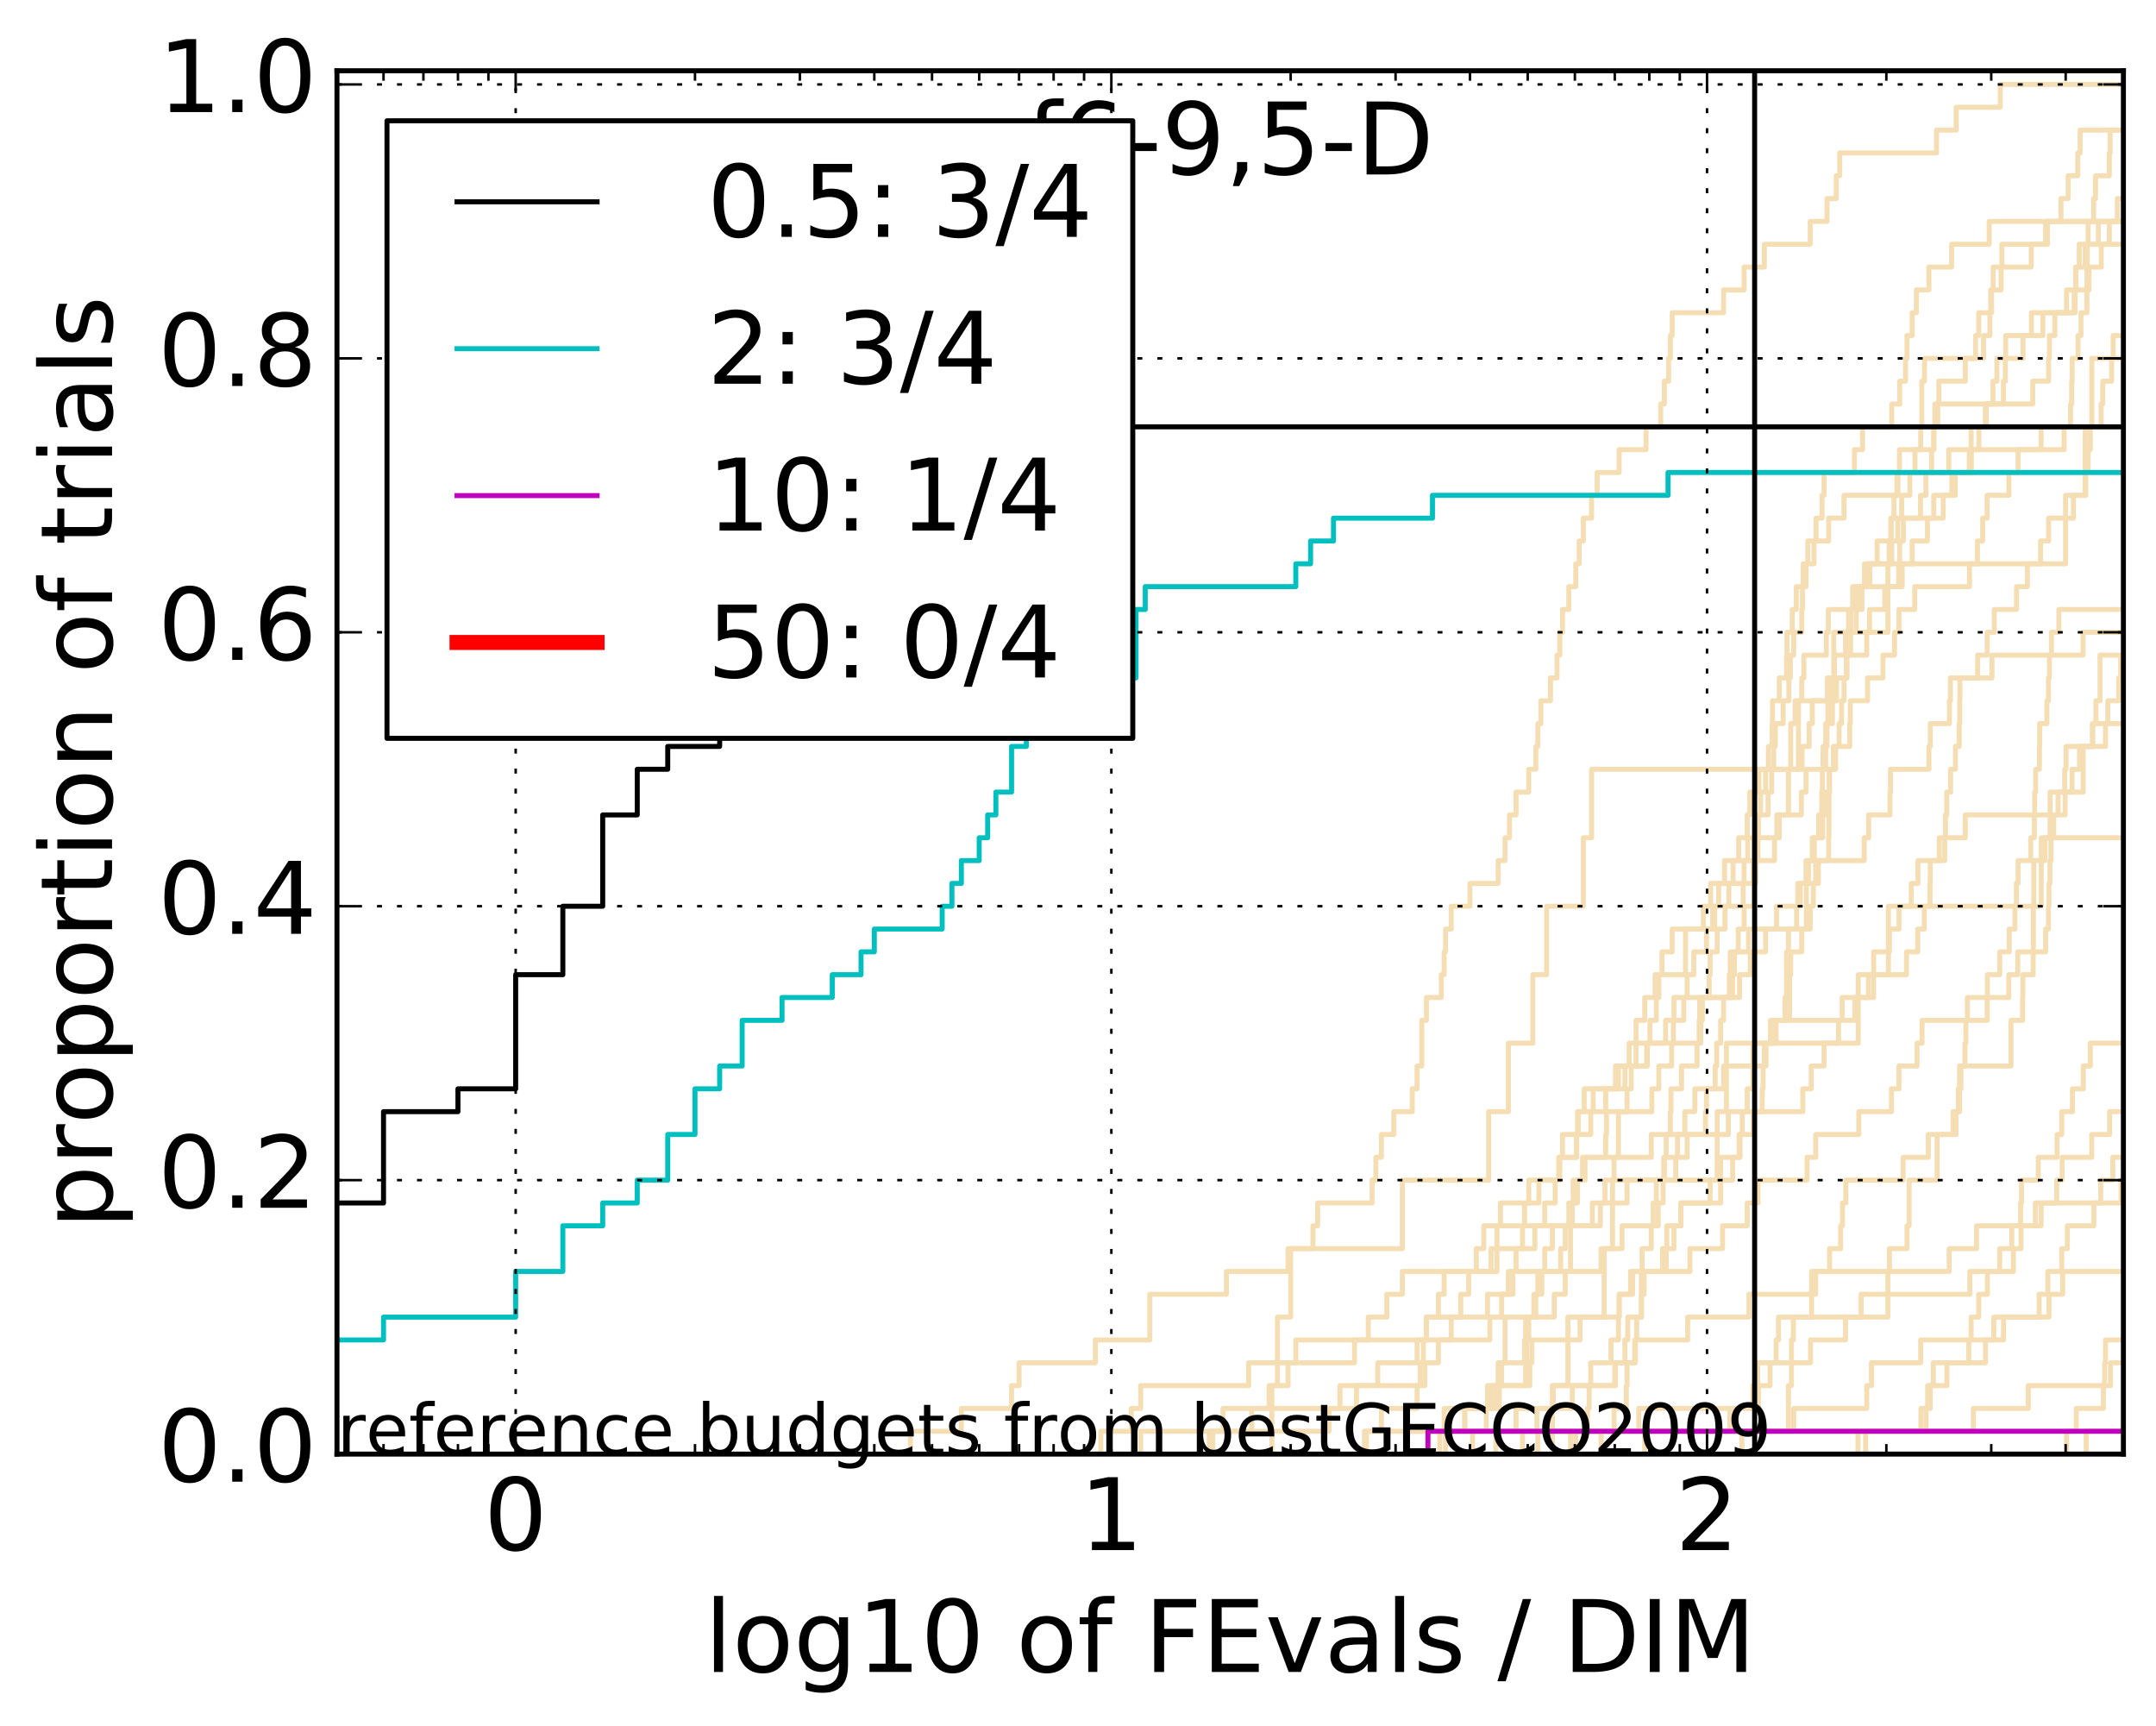 <?xml version="1.0" encoding="utf-8" standalone="no"?>
<!DOCTYPE svg PUBLIC "-//W3C//DTD SVG 1.1//EN"
  "http://www.w3.org/Graphics/SVG/1.1/DTD/svg11.dtd">
<!-- Created with matplotlib (http://matplotlib.org/) -->
<svg height="345pt" version="1.1" viewBox="0 0 431 345" width="431pt" xmlns="http://www.w3.org/2000/svg" xmlns:xlink="http://www.w3.org/1999/xlink">
 <defs>
  <style type="text/css">
*{stroke-linecap:butt;stroke-linejoin:round;stroke-miterlimit:100000;}
  </style>
 </defs>
 <g id="figure_1">
  <g id="patch_1">
   <path d="M 0 345.533 
L 431.683 345.533 
L 431.683 0 
L 0 0 
z
" style="fill:#ffffff;"/>
  </g>
  <g id="axes_1">
   <g id="patch_2">
    <path d="M 67.362 290.621 
L 424.483 290.621 
L 424.483 14.141 
L 67.362 14.141 
z
" style="fill:#ffffff;"/>
   </g>
   <g id="line2d_1">
    <path clip-path="url(#p17816db3d2)" d="M 320.072 290.621 
L 320.072 286.058 
L 322.655 286.058 
L 322.655 281.496 
L 325.114 281.496 
L 325.114 276.934 
L 325.256 276.934 
L 325.256 272.371 
L 326.783 272.371 
L 326.783 267.809 
L 327.192 267.809 
L 327.192 263.246 
L 328.133 263.246 
L 328.133 258.684 
L 328.133 258.684 
L 328.133 254.122 
L 328.266 254.122 
L 328.266 249.559 
L 330.095 249.559 
L 330.095 244.997 
L 331.488 244.997 
L 331.488 240.435 
L 332.477 240.435 
L 332.477 235.872 
L 332.6 235.872 
L 332.6 231.31 
L 333.086 231.31 
L 333.086 226.747 
L 333.927 226.747 
L 333.927 222.185 
L 334.046 222.185 
L 334.046 217.623 
L 336.143 217.623 
L 336.143 213.06 
L 339.245 213.06 
L 339.245 208.498 
L 339.992 208.498 
L 339.992 203.936 
L 340.309 203.936 
L 340.309 199.373 
L 341.661 199.373 
L 341.661 194.811 
L 341.865 194.811 
L 341.865 190.248 
L 343.277 190.248 
L 343.277 185.686 
L 344.844 185.686 
L 344.844 181.124 
L 345.61 181.124 
L 345.61 176.561 
L 348.656 176.561 
L 348.656 171.999 
L 349.368 171.999 
L 349.368 167.437 
L 351.362 167.437 
L 351.362 162.874 
L 353.446 162.874 
L 353.446 158.312 
L 354.177 158.312 
L 354.177 153.749 
L 354.578 153.749 
L 354.578 149.187 
L 354.897 149.187 
L 354.897 144.625 
L 356.461 144.625 
L 356.461 140.062 
L 357.605 140.062 
L 357.605 135.5 
L 357.905 135.5 
L 357.905 130.938 
L 358.576 130.938 
L 358.576 126.375 
L 360.178 126.375 
L 360.178 121.813 
L 360.322 121.813 
L 360.322 117.25 
L 361.032 117.25 
L 361.032 112.688 
L 361.383 112.688 
L 361.383 108.126 
L 363.039 108.126 
L 363.039 103.563 
L 364.246 103.563 
L 364.246 99.001 
L 364.642 99.001 
L 364.642 94.439 
L 370.719 94.439 
L 370.719 89.876 
L 372.332 89.876 
L 372.332 85.314 
L 378.17 85.314 
L 378.17 80.751 
L 379.766 80.751 
L 379.766 76.189 
L 380.932 76.189 
L 380.932 71.627 
L 381.219 71.627 
L 381.219 67.064 
L 382.259 67.064 
L 382.259 62.502 
L 383.095 62.502 
L 383.095 57.94 
L 385.611 57.94 
L 385.611 53.377 
L 390.144 53.377 
L 390.144 48.815 
L 397.649 48.815 
L 397.649 44.252 
L 397.649 44.252 
L 397.649 44.252 
L 424.483 44.252 
" style="fill:none;stroke:#f5deb3;stroke-linecap:square;"/>
   </g>
   <g id="line2d_2">
    <path clip-path="url(#p17816db3d2)" d="M 242.443 290.621 
L 242.443 286.058 
L 244.498 286.058 
L 244.498 281.496 
L 271.184 281.496 
L 271.184 276.934 
L 284.845 276.934 
L 284.845 272.371 
L 287.543 272.371 
L 287.543 267.809 
L 290.108 267.809 
L 290.108 263.246 
L 297.361 263.246 
L 297.361 258.684 
L 302.421 258.684 
L 302.421 254.122 
L 303.075 254.122 
L 303.075 249.559 
L 306.83 249.559 
L 306.83 244.997 
L 308.804 244.997 
L 308.804 240.435 
L 310.892 240.435 
L 310.892 235.872 
L 311.631 235.872 
L 311.631 231.31 
L 315.174 231.31 
L 315.174 226.747 
L 315.345 226.747 
L 315.345 222.185 
L 320.998 222.185 
L 320.998 217.623 
L 324.831 217.623 
L 324.831 213.06 
L 327.056 213.06 
L 327.056 208.498 
L 327.056 208.498 
L 327.056 203.936 
L 328.795 203.936 
L 328.795 199.373 
L 330.859 199.373 
L 330.859 194.811 
L 332.232 194.811 
L 332.232 190.248 
L 334.284 190.248 
L 334.284 185.686 
L 342.777 185.686 
L 342.777 181.124 
L 348.476 181.124 
L 348.476 176.561 
L 350.505 176.561 
L 350.505 171.999 
L 350.678 171.999 
L 350.678 167.437 
L 355.685 167.437 
L 355.685 162.874 
L 360.106 162.874 
L 360.106 158.312 
L 361.032 158.312 
L 361.032 153.749 
L 364.445 153.749 
L 364.445 149.187 
L 364.97 149.187 
L 364.97 144.625 
L 366.325 144.625 
L 366.325 140.062 
L 367.147 140.062 
L 367.147 135.5 
L 369.235 135.5 
L 369.235 130.938 
L 369.715 130.938 
L 369.715 126.375 
L 370.012 126.375 
L 370.012 121.813 
L 371.647 121.813 
L 371.647 117.25 
L 373.785 117.25 
L 373.785 112.688 
L 377.661 112.688 
L 377.661 108.126 
L 377.967 108.126 
L 377.967 103.563 
L 378.624 103.563 
L 378.624 99.001 
L 379.223 99.001 
L 379.223 94.439 
L 379.717 94.439 
L 379.717 89.876 
L 383.962 89.876 
L 383.962 85.314 
L 384.188 85.314 
L 384.188 80.751 
L 384.188 80.751 
L 384.188 76.189 
L 384.727 76.189 
L 384.727 71.627 
L 394.938 71.627 
L 394.938 67.064 
L 395.557 67.064 
L 395.557 62.502 
L 398.133 62.502 
L 398.133 57.94 
L 398.442 57.94 
L 398.442 53.377 
L 400.192 53.377 
L 400.192 48.815 
L 408.938 48.815 
L 408.938 44.252 
L 427.691 44.252 
L 427.691 39.69 
L 432.683 39.69 
" style="fill:none;stroke:#f5deb3;stroke-linecap:square;"/>
   </g>
   <g id="line2d_3">
    <path clip-path="url(#p17816db3d2)" d="M 288.984 290.621 
L 288.984 286.058 
L 297.118 286.058 
L 297.118 281.496 
L 299.722 281.496 
L 299.722 276.934 
L 300.182 276.934 
L 300.182 272.371 
L 304.777 272.371 
L 304.777 267.809 
L 304.986 267.809 
L 304.986 263.246 
L 307.031 263.246 
L 307.031 258.684 
L 307.43 258.684 
L 307.43 254.122 
L 311.996 254.122 
L 311.996 249.559 
L 312.899 249.559 
L 312.899 244.997 
L 318.33 244.997 
L 318.33 240.435 
L 325.256 240.435 
L 325.256 235.872 
L 334.989 235.872 
L 334.989 231.31 
L 337.273 231.31 
L 337.273 226.747 
L 345.515 226.747 
L 345.515 222.185 
L 360.393 222.185 
L 360.393 217.623 
L 362.08 217.623 
L 362.08 213.06 
L 364.642 213.06 
L 364.642 208.498 
L 367.521 208.498 
L 367.521 203.936 
L 370.777 203.936 
L 370.777 199.373 
L 373.509 199.373 
L 373.509 194.811 
L 381.123 194.811 
L 381.123 190.248 
L 383.37 190.248 
L 383.37 185.686 
L 384.682 185.686 
L 384.682 181.124 
L 385.83 181.124 
L 385.83 176.561 
L 385.874 176.561 
L 385.874 171.999 
L 387.675 171.999 
L 387.675 167.437 
L 388.924 167.437 
L 388.924 162.874 
L 389.171 162.874 
L 389.171 158.312 
L 389.943 158.312 
L 389.943 153.749 
L 390.902 153.749 
L 390.902 149.187 
L 391.649 149.187 
L 391.649 144.625 
L 391.766 144.625 
L 391.766 140.062 
L 391.805 140.062 
L 391.805 135.5 
L 395.339 135.5 
L 395.339 130.938 
L 397.265 130.938 
L 397.265 126.375 
L 398.681 126.375 
L 398.681 121.813 
L 403.119 121.813 
L 403.119 117.25 
L 405.293 117.25 
L 405.293 112.688 
L 407.923 112.688 
L 407.923 108.126 
L 409.522 108.126 
L 409.522 103.563 
L 414.496 103.563 
L 414.496 99.001 
L 416.97 99.001 
L 416.97 94.439 
L 417.423 94.439 
L 417.423 89.876 
L 417.871 89.876 
L 417.871 85.314 
L 420.035 85.314 
L 420.035 80.751 
L 420.35 80.751 
L 420.35 76.189 
L 422.134 76.189 
L 422.134 71.627 
L 422.436 71.627 
L 422.436 67.064 
L 432.683 67.064 
" style="fill:none;stroke:#f5deb3;stroke-linecap:square;"/>
   </g>
   <g id="line2d_4">
    <path clip-path="url(#p17816db3d2)" style="fill:none;stroke:#f5deb3;stroke-linecap:square;"/>
   </g>
   <g id="line2d_5">
    <path clip-path="url(#p17816db3d2)" d="M 310.331 290.621 
L 310.331 276.934 
L 313.433 276.934 
L 313.433 263.246 
L 320.692 263.246 
L 320.692 249.559 
L 322.357 249.559 
L 322.357 235.872 
L 343.277 235.872 
L 343.277 222.185 
L 345.133 222.185 
L 345.133 208.498 
L 371.474 208.498 
L 371.474 194.811 
L 377.508 194.811 
L 377.508 181.124 
L 408.065 181.124 
L 408.065 167.437 
L 425.81 167.437 
L 425.81 153.749 
L 432.39 153.749 
L 432.39 140.062 
L 432.683 140.062 
" style="fill:none;stroke:#f5deb3;stroke-linecap:square;"/>
   </g>
   <g id="line2d_6">
    <path clip-path="url(#p17816db3d2)" d="M 294.376 290.621 
L 294.376 286.058 
L 307.231 286.058 
L 307.231 281.496 
L 310.518 281.496 
L 310.518 276.934 
L 318.006 276.934 
L 318.006 272.371 
L 322.059 272.371 
L 322.059 267.809 
L 323.536 267.809 
L 323.536 263.246 
L 323.682 263.246 
L 323.682 258.684 
L 326.371 258.684 
L 326.371 254.122 
L 333.086 254.122 
L 333.086 249.559 
L 333.207 249.559 
L 333.207 244.997 
L 336.029 244.997 
L 336.029 240.435 
L 341.865 240.435 
L 341.865 235.872 
L 346.365 235.872 
L 346.365 231.31 
L 347.661 231.31 
L 347.661 226.747 
L 348.296 226.747 
L 348.296 222.185 
L 349.28 222.185 
L 349.28 217.623 
L 350.418 217.623 
L 350.418 213.06 
L 353.036 213.06 
L 353.036 208.498 
L 353.934 208.498 
L 353.934 203.936 
L 356.845 203.936 
L 356.845 199.373 
L 357.15 199.373 
L 357.15 194.811 
L 357.15 194.811 
L 357.15 190.248 
L 357.529 190.248 
L 357.529 185.686 
L 359.164 185.686 
L 359.164 181.124 
L 359.383 181.124 
L 359.383 176.561 
L 361.032 176.561 
L 361.032 171.999 
L 362.698 171.999 
L 362.698 167.437 
L 364.378 167.437 
L 364.378 162.874 
L 364.97 162.874 
L 364.97 158.312 
L 365.749 158.312 
L 365.749 153.749 
L 366.516 153.749 
L 366.516 149.187 
L 369.774 149.187 
L 369.774 144.625 
L 369.893 144.625 
L 369.893 140.062 
L 373.342 140.062 
L 373.342 135.5 
L 376.419 135.5 
L 376.419 130.938 
L 378.724 130.938 
L 378.724 126.375 
L 379.619 126.375 
L 379.619 121.813 
L 382.771 121.813 
L 382.771 117.25 
L 393.715 117.25 
L 393.715 112.688 
L 395.303 112.688 
L 395.303 108.126 
L 396.347 108.126 
L 396.347 103.563 
L 397.23 103.563 
L 397.23 99.001 
L 401.596 99.001 
L 401.596 94.439 
L 403.431 94.439 
L 403.431 89.876 
L 412.631 89.876 
L 412.631 85.314 
L 413.916 85.314 
L 413.916 80.751 
L 414.144 80.751 
L 414.144 76.189 
L 414.245 76.189 
L 414.245 71.627 
L 415.416 71.627 
L 415.416 67.064 
L 416.005 67.064 
L 416.005 62.502 
L 417.185 62.502 
L 417.185 57.94 
L 417.209 57.94 
L 417.209 53.377 
L 417.257 53.377 
L 417.257 48.815 
L 417.423 48.815 
L 417.423 44.252 
L 418.526 44.252 
L 418.526 39.69 
L 418.919 39.69 
L 418.919 35.128 
L 421.677 35.128 
L 421.677 30.565 
L 421.83 30.565 
L 421.83 26.003 
L 432.683 26.003 
" style="fill:none;stroke:#f5deb3;stroke-linecap:square;"/>
   </g>
   <g id="line2d_7">
    <path clip-path="url(#p17816db3d2)" d="M 241.739 290.621 
L 241.739 286.058 
L 250.215 286.058 
L 250.215 281.496 
L 253.702 281.496 
L 253.702 276.934 
L 257.495 276.934 
L 257.495 272.371 
L 270.781 272.371 
L 270.781 267.809 
L 285.152 267.809 
L 285.152 263.246 
L 292.019 263.246 
L 292.019 258.684 
L 293.602 258.684 
L 293.602 254.122 
L 298.08 254.122 
L 298.08 249.559 
L 299.259 249.559 
L 299.259 244.997 
L 314.311 244.997 
L 314.311 240.435 
L 315.345 240.435 
L 315.345 235.872 
L 316.859 235.872 
L 316.859 231.31 
L 330.095 231.31 
L 330.095 226.747 
L 336.824 226.747 
L 336.824 222.185 
L 338.813 222.185 
L 338.813 217.623 
L 344.554 217.623 
L 344.554 213.06 
L 350.418 213.06 
L 350.418 208.498 
L 354.177 208.498 
L 354.177 203.936 
L 368.263 203.936 
L 368.263 199.373 
L 374.552 199.373 
L 374.552 194.811 
L 374.552 194.811 
L 374.552 190.248 
L 377.712 190.248 
L 377.712 185.686 
L 379.619 185.686 
L 379.619 181.124 
L 382.072 181.124 
L 382.072 176.561 
L 383.416 176.561 
L 383.416 171.999 
L 388.76 171.999 
L 388.76 167.437 
L 392.883 167.437 
L 392.883 162.874 
L 411.42 162.874 
L 411.42 158.312 
L 412.761 158.312 
L 412.761 153.749 
L 413.02 153.749 
L 413.02 149.187 
L 420.907 149.187 
L 420.907 144.625 
L 425.364 144.625 
L 425.364 140.062 
L 429.449 140.062 
L 429.449 135.5 
L 432.683 135.5 
" style="fill:none;stroke:#f5deb3;stroke-linecap:square;"/>
   </g>
   <g id="line2d_8">
    <path clip-path="url(#p17816db3d2)" d="M 273.15 290.621 
L 273.15 286.058 
L 292.817 286.058 
L 292.817 281.496 
L 299.025 281.496 
L 299.025 276.934 
L 305.814 276.934 
L 305.814 272.371 
L 306.223 272.371 
L 306.223 267.809 
L 315.855 267.809 
L 315.855 263.246 
L 323.682 263.246 
L 323.682 258.684 
L 325.955 258.684 
L 325.955 254.122 
L 337.828 254.122 
L 337.828 249.559 
L 344.359 249.559 
L 344.359 244.997 
L 349.28 244.997 
L 349.28 240.435 
L 351.447 240.435 
L 351.447 235.872 
L 361.243 235.872 
L 361.243 231.31 
L 362.971 231.31 
L 362.971 226.747 
L 371.589 226.747 
L 371.589 222.185 
L 378.12 222.185 
L 378.12 217.623 
L 379.619 217.623 
L 379.619 213.06 
L 383.233 213.06 
L 383.233 208.498 
L 384.233 208.498 
L 384.233 203.936 
L 393.301 203.936 
L 393.301 199.373 
L 401.564 199.373 
L 401.564 194.811 
L 403.368 194.811 
L 403.368 190.248 
L 408.938 190.248 
L 408.938 185.686 
L 409.494 185.686 
L 409.494 181.124 
L 409.605 181.124 
L 409.605 176.561 
L 409.797 176.561 
L 409.797 171.999 
L 409.989 171.999 
L 409.989 167.437 
L 410.561 167.437 
L 410.561 162.874 
L 412.839 162.874 
L 412.839 158.312 
L 414.219 158.312 
L 414.219 153.749 
L 415.711 153.749 
L 415.711 149.187 
L 418.339 149.187 
L 418.339 144.625 
L 421.37 144.625 
L 421.37 140.062 
L 423.543 140.062 
L 423.543 135.5 
L 423.942 135.5 
L 423.942 130.938 
L 428.194 130.938 
L 428.194 126.375 
L 429.299 126.375 
L 429.299 121.813 
L 432.683 121.813 
" style="fill:none;stroke:#f5deb3;stroke-linecap:square;"/>
   </g>
   <g id="line2d_9">
    <path clip-path="url(#p17816db3d2)" d="M 228.029 290.621 
L 228.029 286.058 
L 265.69 286.058 
L 265.69 281.496 
L 267.873 281.496 
L 267.873 276.934 
L 275.416 276.934 
L 275.416 272.371 
L 283.282 272.371 
L 283.282 267.809 
L 285.152 267.809 
L 285.152 263.246 
L 287.543 263.246 
L 287.543 258.684 
L 288.699 258.684 
L 288.699 254.122 
L 299.259 254.122 
L 299.259 249.559 
L 304.357 249.559 
L 304.357 244.997 
L 304.777 244.997 
L 304.777 240.435 
L 305.608 240.435 
L 305.608 235.872 
L 311.814 235.872 
L 311.814 231.31 
L 312.359 231.31 
L 312.359 226.747 
L 315.516 226.747 
L 315.516 222.185 
L 316.693 222.185 
L 316.693 217.623 
L 322.95 217.623 
L 322.95 213.06 
L 325.677 213.06 
L 325.677 208.498 
L 332.965 208.498 
L 332.965 203.936 
L 334.637 203.936 
L 334.637 199.373 
L 347.752 199.373 
L 347.752 194.811 
L 349.896 194.811 
L 349.896 190.248 
L 352.954 190.248 
L 352.954 185.686 
L 361.872 185.686 
L 361.872 181.124 
L 362.493 181.124 
L 362.493 176.561 
L 362.971 176.561 
L 362.971 171.999 
L 372.671 171.999 
L 372.671 167.437 
L 373.564 167.437 
L 373.564 162.874 
L 377.814 162.874 
L 377.814 158.312 
L 377.916 158.312 
L 377.916 153.749 
L 385.611 153.749 
L 385.611 149.187 
L 385.874 149.187 
L 385.874 144.625 
L 389.7 144.625 
L 389.7 140.062 
L 389.902 140.062 
L 389.902 135.5 
L 398.202 135.5 
L 398.202 130.938 
L 416.417 130.938 
L 416.417 126.375 
L 432.567 126.375 
L 432.567 121.813 
L 432.683 121.813 
" style="fill:none;stroke:#f5deb3;stroke-linecap:square;"/>
   </g>
   <g id="line2d_10">
    <path clip-path="url(#p17816db3d2)" d="M 430.693 290.621 
L 430.693 286.058 
L 432.683 286.058 
" style="fill:none;stroke:#f5deb3;stroke-linecap:square;"/>
   </g>
   <g id="line2d_11">
    <path clip-path="url(#p17816db3d2)" d="M 281.342 290.621 
L 281.342 286.058 
L 288.699 286.058 
L 288.699 281.496 
L 298.08 281.496 
L 298.08 276.934 
L 299.491 276.934 
L 299.491 272.371 
L 300.864 272.371 
L 300.864 267.809 
L 300.864 267.809 
L 300.864 263.246 
L 310.705 263.246 
L 310.705 258.684 
L 312.899 258.684 
L 312.899 254.122 
L 313.961 254.122 
L 313.961 249.559 
L 313.961 249.559 
L 313.961 244.997 
L 319.916 244.997 
L 319.916 240.435 
L 320.845 240.435 
L 320.845 235.872 
L 322.655 235.872 
L 322.655 231.31 
L 323.536 231.31 
L 323.536 226.747 
L 323.536 226.747 
L 323.536 222.185 
L 325.256 222.185 
L 325.256 217.623 
L 326.094 217.623 
L 326.094 213.06 
L 329.319 213.06 
L 329.319 208.498 
L 334.52 208.498 
L 334.52 203.936 
L 336.598 203.936 
L 336.598 199.373 
L 337.273 199.373 
L 337.273 194.811 
L 338.596 194.811 
L 338.596 190.248 
L 341.145 190.248 
L 341.145 185.686 
L 342.374 185.686 
L 342.374 181.124 
L 343.574 181.124 
L 343.574 176.561 
L 346.459 176.561 
L 346.459 171.999 
L 354.737 171.999 
L 354.737 167.437 
L 355.213 167.437 
L 355.213 162.874 
L 357.529 162.874 
L 357.529 158.312 
L 357.529 158.312 
L 357.529 153.749 
L 357.98 153.749 
L 357.98 149.187 
L 357.98 149.187 
L 357.98 144.625 
L 358.871 144.625 
L 358.871 140.062 
L 360.178 140.062 
L 360.178 135.5 
L 360.607 135.5 
L 360.607 130.938 
L 365.101 130.938 
L 365.101 126.375 
L 365.491 126.375 
L 365.491 121.813 
L 371.011 121.813 
L 371.011 117.25 
L 372.727 117.25 
L 372.727 112.688 
L 378.17 112.688 
L 378.17 108.126 
L 379.372 108.126 
L 379.372 103.563 
L 383.917 103.563 
L 383.917 99.001 
L 384.994 99.001 
L 384.994 94.439 
L 389.579 94.439 
L 389.579 89.876 
L 408.037 89.876 
L 408.037 85.314 
L 408.037 85.314 
L 408.037 85.314 
L 424.483 85.314 
" style="fill:none;stroke:#f5deb3;stroke-linecap:square;"/>
   </g>
   <g id="line2d_12">
    <path clip-path="url(#p17816db3d2)" d="M 272.763 290.621 
L 272.763 286.058 
L 276.149 286.058 
L 276.149 281.496 
L 283.282 281.496 
L 283.282 276.934 
L 283.913 276.934 
L 283.913 272.371 
L 284.536 272.371 
L 284.536 267.809 
L 297.842 267.809 
L 297.842 263.246 
L 300.182 263.246 
L 300.182 258.684 
L 301.537 258.684 
L 301.537 254.122 
L 320.072 254.122 
L 320.072 249.559 
L 324.26 249.559 
L 324.26 244.997 
L 330.478 244.997 
L 330.478 240.435 
L 331.111 240.435 
L 331.111 235.872 
L 332.722 235.872 
L 332.722 231.31 
L 335.338 231.31 
L 335.338 226.747 
L 340.937 226.747 
L 340.937 222.185 
L 341.145 222.185 
L 341.145 217.623 
L 342.878 217.623 
L 342.878 213.06 
L 343.177 213.06 
L 343.177 208.498 
L 343.968 208.498 
L 343.968 203.936 
L 344.554 203.936 
L 344.554 199.373 
L 345.705 199.373 
L 345.705 194.811 
L 345.895 194.811 
L 345.895 190.248 
L 347.478 190.248 
L 347.478 185.686 
L 348.656 185.686 
L 348.656 181.124 
L 350.678 181.124 
L 350.678 176.561 
L 351.021 176.561 
L 351.021 171.999 
L 351.447 171.999 
L 351.447 167.437 
L 351.532 167.437 
L 351.532 162.874 
L 351.955 162.874 
L 351.955 158.312 
L 352.954 158.312 
L 352.954 153.749 
L 353.528 153.749 
L 353.528 149.187 
L 354.257 149.187 
L 354.257 144.625 
L 354.337 144.625 
L 354.337 140.062 
L 355.685 140.062 
L 355.685 135.5 
L 357.15 135.5 
L 357.15 130.938 
L 357.226 130.938 
L 357.226 126.375 
L 358.279 126.375 
L 358.279 121.813 
L 359.091 121.813 
L 359.091 117.25 
L 360.464 117.25 
L 360.464 112.688 
L 362.63 112.688 
L 362.63 108.126 
L 365.555 108.126 
L 365.555 103.563 
L 368.63 103.563 
L 368.63 99.001 
L 379.421 99.001 
L 379.421 94.439 
L 386.135 94.439 
L 386.135 89.876 
L 386.611 89.876 
L 386.611 85.314 
L 386.782 85.314 
L 386.782 80.751 
L 387.591 80.751 
L 387.591 76.189 
L 392.883 76.189 
L 392.883 71.627 
L 396.525 71.627 
L 396.525 67.064 
L 397.788 67.064 
L 397.788 62.502 
L 397.961 62.502 
L 397.961 57.94 
L 400.027 57.94 
L 400.027 53.377 
L 406.066 53.377 
L 406.066 48.815 
L 409.3 48.815 
L 409.3 44.252 
L 412.003 44.252 
L 412.003 39.69 
L 413.431 39.69 
L 413.431 35.128 
L 415.367 35.128 
L 415.367 30.565 
L 415.834 30.565 
L 415.834 26.003 
L 432.683 26.003 
" style="fill:none;stroke:#f5deb3;stroke-linecap:square;"/>
   </g>
   <g id="line2d_13">
    <path clip-path="url(#p17816db3d2)" d="M 313.961 290.621 
L 313.961 286.058 
L 358.576 286.058 
L 358.576 281.496 
L 373.175 281.496 
L 373.175 276.934 
L 374.115 276.934 
L 374.115 272.371 
L 383.962 272.371 
L 383.962 267.809 
L 400.522 267.809 
L 400.522 263.246 
L 407.637 263.246 
L 407.637 258.684 
L 409.384 258.684 
L 409.384 254.122 
L 412.161 254.122 
L 412.161 249.559 
L 413.277 249.559 
L 413.277 244.997 
L 418.572 244.997 
L 418.572 240.435 
L 424.025 240.435 
L 424.025 235.872 
L 424.545 235.872 
L 424.545 231.31 
L 424.997 231.31 
L 424.997 226.747 
L 429.898 226.747 
L 429.898 222.185 
L 430.288 222.185 
L 430.288 217.623 
L 432.683 217.623 
" style="fill:none;stroke:#f5deb3;stroke-linecap:square;"/>
   </g>
   <g id="line2d_14">
    <path clip-path="url(#p17816db3d2)" d="M 328.795 290.621 
L 328.795 286.058 
L 345.8 286.058 
L 345.8 281.496 
L 350.418 281.496 
L 350.418 276.934 
L 351.362 276.934 
L 351.362 272.371 
L 355.055 272.371 
L 355.055 267.809 
L 355.528 267.809 
L 355.528 263.246 
L 362.149 263.246 
L 362.149 258.684 
L 362.971 258.684 
L 362.971 254.122 
L 365.749 254.122 
L 365.749 249.559 
L 367.955 249.559 
L 367.955 244.997 
L 368.324 244.997 
L 368.324 240.435 
L 368.994 240.435 
L 368.994 235.872 
L 380.449 235.872 
L 380.449 231.31 
L 385.48 231.31 
L 385.48 226.747 
L 391.021 226.747 
L 391.021 222.185 
L 391.493 222.185 
L 391.493 217.623 
L 391.999 217.623 
L 391.999 213.06 
L 392.807 213.06 
L 392.807 208.498 
L 392.997 208.498 
L 392.997 203.936 
L 397.265 203.936 
L 397.265 199.373 
L 397.3 199.373 
L 397.3 194.811 
L 399.76 194.811 
L 399.76 190.248 
L 401.66 190.248 
L 401.66 185.686 
L 402.805 185.686 
L 402.805 181.124 
L 403.088 181.124 
L 403.088 176.561 
L 403.431 176.561 
L 403.431 171.999 
L 405.948 171.999 
L 405.948 167.437 
L 406.683 167.437 
L 406.683 162.874 
L 406.741 162.874 
L 406.741 158.312 
L 406.945 158.312 
L 406.945 153.749 
L 407.694 153.749 
L 407.694 149.187 
L 407.751 149.187 
L 407.751 144.625 
L 409.189 144.625 
L 409.189 140.062 
L 409.494 140.062 
L 409.494 135.5 
L 409.687 135.5 
L 409.687 130.938 
L 410.099 130.938 
L 410.099 126.375 
L 411.58 126.375 
L 411.58 121.813 
L 424.627 121.813 
L 424.627 117.25 
L 425.689 117.25 
L 425.689 112.688 
L 425.77 112.688 
L 425.77 108.126 
L 426.232 108.126 
L 426.232 103.563 
L 426.391 103.563 
L 426.391 99.001 
L 426.729 99.001 
L 426.729 94.439 
L 429.167 94.439 
L 429.167 89.876 
L 430.858 89.876 
L 430.858 85.314 
L 431.022 85.314 
L 431.022 80.751 
L 432.683 80.751 
" style="fill:none;stroke:#f5deb3;stroke-linecap:square;"/>
   </g>
   <g id="line2d_15">
    <path clip-path="url(#p17816db3d2)" d="M 348.206 290.621 
L 348.206 286.058 
L 357.529 286.058 
L 357.529 281.496 
L 357.529 281.496 
L 357.529 276.934 
L 358.13 276.934 
L 358.13 272.371 
L 358.13 272.371 
L 358.13 267.809 
L 358.502 267.809 
L 358.502 263.246 
L 377.405 263.246 
L 377.405 258.684 
L 377.405 258.684 
L 377.405 254.122 
L 377.712 254.122 
L 377.712 249.559 
L 381.219 249.559 
L 381.219 244.997 
L 381.647 244.997 
L 381.647 240.435 
L 381.647 240.435 
L 381.647 235.872 
L 387.252 235.872 
L 387.252 231.31 
L 387.252 231.31 
L 387.252 226.747 
L 390.425 226.747 
L 390.425 222.185 
L 391.727 222.185 
L 391.727 217.623 
L 391.727 217.623 
L 391.727 213.06 
L 402.013 213.06 
L 402.013 208.498 
L 402.013 208.498 
L 402.013 203.936 
L 404.324 203.936 
L 404.324 199.373 
L 404.385 199.373 
L 404.385 194.811 
L 406.449 194.811 
L 406.449 190.248 
L 406.478 190.248 
L 406.478 185.686 
L 406.478 185.686 
L 406.478 181.124 
L 406.566 181.124 
L 406.566 176.561 
L 406.566 176.561 
L 406.566 171.999 
L 408.799 171.999 
L 408.799 167.437 
L 409.825 167.437 
L 409.825 162.874 
L 409.825 162.874 
L 409.825 158.312 
L 416.441 158.312 
L 416.441 153.749 
L 416.441 153.749 
L 416.441 149.187 
L 418.316 149.187 
L 418.316 144.625 
L 418.988 144.625 
L 418.988 140.062 
L 419.809 140.062 
L 419.809 135.5 
L 419.809 135.5 
L 419.809 130.938 
L 431.997 130.938 
L 431.997 126.375 
L 431.997 126.375 
L 431.997 121.813 
L 431.997 121.813 
L 431.997 117.25 
L 432.655 117.25 
L 432.655 112.688 
L 432.655 112.688 
L 432.655 108.126 
L 432.683 108.126 
" style="fill:none;stroke:#f5deb3;stroke-linecap:square;"/>
   </g>
   <g id="line2d_16">
    <path clip-path="url(#p17816db3d2)" d="M 182.009 290.621 
L 182.009 286.058 
L 192.182 286.058 
L 192.182 281.496 
L 202.223 281.496 
L 202.223 276.934 
L 203.722 276.934 
L 203.722 272.371 
L 218.968 272.371 
L 218.968 267.809 
L 229.843 267.809 
L 229.843 263.246 
L 229.843 263.246 
L 229.843 258.684 
L 245.165 258.684 
L 245.165 254.122 
L 257.495 254.122 
L 257.495 249.559 
L 262.471 249.559 
L 262.471 244.997 
L 263.412 244.997 
L 263.412 240.435 
L 274.295 240.435 
L 274.295 235.872 
L 275.045 235.872 
L 275.045 231.31 
L 276.149 231.31 
L 276.149 226.747 
L 278.638 226.747 
L 278.638 222.185 
L 282.321 222.185 
L 282.321 217.623 
L 283.282 217.623 
L 283.282 213.06 
L 284.225 213.06 
L 284.225 208.498 
L 284.225 208.498 
L 284.225 203.936 
L 285.152 203.936 
L 285.152 199.373 
L 288.125 199.373 
L 288.125 194.811 
L 288.699 194.811 
L 288.699 190.248 
L 288.984 190.248 
L 288.984 185.686 
L 290.108 185.686 
L 290.108 181.124 
L 293.861 181.124 
L 293.861 176.561 
L 299.491 176.561 
L 299.491 171.999 
L 300.864 171.999 
L 300.864 167.437 
L 301.76 167.437 
L 301.76 162.874 
L 303.075 162.874 
L 303.075 158.312 
L 305.608 158.312 
L 305.608 153.749 
L 307.031 153.749 
L 307.031 149.187 
L 307.43 149.187 
L 307.43 144.625 
L 308.023 144.625 
L 308.023 140.062 
L 309.953 140.062 
L 309.953 135.5 
L 311.263 135.5 
L 311.263 130.938 
L 311.814 130.938 
L 311.814 126.375 
L 312.359 126.375 
L 312.359 121.813 
L 313.61 121.813 
L 313.61 117.25 
L 315.003 117.25 
L 315.003 112.688 
L 315.685 112.688 
L 315.685 108.126 
L 316.526 108.126 
L 316.526 103.563 
L 318.168 103.563 
L 318.168 99.001 
L 319.287 99.001 
L 319.287 94.439 
L 323.682 94.439 
L 323.682 89.876 
L 329.058 89.876 
L 329.058 85.314 
L 331.985 85.314 
L 331.985 80.751 
L 332.722 80.751 
L 332.722 76.189 
L 333.569 76.189 
L 333.569 71.627 
L 333.927 71.627 
L 333.927 67.064 
L 334.284 67.064 
L 334.284 62.502 
L 344.554 62.502 
L 344.554 57.94 
L 348.656 57.94 
L 348.656 53.377 
L 352.706 53.377 
L 352.706 48.815 
L 361.872 48.815 
L 361.872 44.252 
L 365.231 44.252 
L 365.231 39.69 
L 367.084 39.69 
L 367.084 35.128 
L 367.77 35.128 
L 367.77 30.565 
L 387.124 30.565 
L 387.124 26.003 
L 391.06 26.003 
L 391.06 21.441 
L 399.86 21.441 
L 399.86 16.878 
L 399.86 16.878 
L 399.86 16.878 
L 424.483 16.878 
" style="fill:none;stroke:#f5deb3;stroke-linecap:square;"/>
   </g>
   <g id="line2d_17">
    <path clip-path="url(#p17816db3d2)" d="M 413.123 290.621 
L 413.123 289.1 
L 413.123 289.1 
L 413.123 289.1 
L 413.123 287.579 
L 413.123 287.579 
L 413.123 287.579 
L 413.123 286.058 
L 415.07 286.058 
L 415.07 281.496 
L 420.484 281.496 
L 420.484 276.934 
L 420.729 276.934 
L 420.729 272.371 
L 420.907 272.371 
L 420.907 267.809 
L 432.683 267.809 
L 432.683 267.809 
" style="fill:none;stroke:#f5deb3;stroke-linecap:square;"/>
   </g>
   <g id="line2d_18">
    <path clip-path="url(#p17816db3d2)" d="M 220.056 290.621 
L 220.056 286.058 
L 226.148 286.058 
L 226.148 281.496 
L 228.029 281.496 
L 228.029 276.934 
L 249.61 276.934 
L 249.61 272.371 
L 259.039 272.371 
L 259.039 267.809 
L 273.535 267.809 
L 273.535 263.246 
L 277.23 263.246 
L 277.23 258.684 
L 280.345 258.684 
L 280.345 254.122 
L 295.138 254.122 
L 295.138 249.559 
L 296.63 249.559 
L 296.63 244.997 
L 299.953 244.997 
L 299.953 240.435 
L 307.628 240.435 
L 307.628 235.872 
L 311.631 235.872 
L 311.631 231.31 
L 315.174 231.31 
L 315.174 226.747 
L 318.006 226.747 
L 318.006 222.185 
L 318.49 222.185 
L 318.49 217.623 
L 323.536 217.623 
L 323.536 213.06 
L 329.189 213.06 
L 329.189 208.498 
L 329.838 208.498 
L 329.838 203.936 
L 331.111 203.936 
L 331.111 199.373 
L 331.612 199.373 
L 331.612 194.811 
L 336.936 194.811 
L 336.936 190.248 
L 336.936 190.248 
L 336.936 185.686 
L 340.519 185.686 
L 340.519 181.124 
L 341.968 181.124 
L 341.968 176.561 
L 344.748 176.561 
L 344.748 171.999 
L 347.569 171.999 
L 347.569 167.437 
L 349.28 167.437 
L 349.28 162.874 
L 349.808 162.874 
L 349.808 158.312 
L 351.617 158.312 
L 351.617 153.749 
L 360.25 153.749 
L 360.25 149.187 
L 361.663 149.187 
L 361.663 144.625 
L 362.287 144.625 
L 362.287 140.062 
L 365.296 140.062 
L 365.296 135.5 
L 366.706 135.5 
L 366.706 130.938 
L 368.933 130.938 
L 368.933 126.375 
L 369.535 126.375 
L 369.535 121.813 
L 370.367 121.813 
L 370.367 117.25 
L 373.509 117.25 
L 373.509 112.688 
L 375.253 112.688 
L 375.253 108.126 
L 378.069 108.126 
L 378.069 103.563 
L 380.158 103.563 
L 380.158 99.001 
L 381.789 99.001 
L 381.789 94.439 
L 382.818 94.439 
L 382.818 89.876 
L 386.568 89.876 
L 386.568 85.314 
L 387.379 85.314 
L 387.379 80.751 
L 400.489 80.751 
L 400.489 76.189 
L 400.882 76.189 
L 400.882 71.627 
L 404.416 71.627 
L 404.416 67.064 
L 408.377 67.064 
L 408.377 62.502 
L 413.123 62.502 
L 413.123 57.94 
L 414.996 57.94 
L 414.996 53.377 
L 415.662 53.377 
L 415.662 48.815 
L 425.507 48.815 
L 425.507 44.252 
L 428.271 44.252 
L 428.271 39.69 
L 431.241 39.69 
L 431.241 35.128 
L 432.683 35.128 
" style="fill:none;stroke:#f5deb3;stroke-linecap:square;"/>
   </g>
   <g id="line2d_19">
    <path clip-path="url(#p17816db3d2)" d="M 417.042 290.621 
L 417.042 286.058 
L 432.683 286.058 
" style="fill:none;stroke:#f5deb3;stroke-linecap:square;"/>
   </g>
   <g id="line2d_20">
    <path clip-path="url(#p17816db3d2)" d="M 307.43 290.621 
L 307.43 286.058 
L 327.597 286.058 
L 327.597 281.496 
L 351.532 281.496 
L 351.532 276.934 
L 353.853 276.934 
L 353.853 272.371 
L 361.941 272.371 
L 361.941 267.809 
L 368.933 267.809 
L 368.933 263.246 
L 372.047 263.246 
L 372.047 258.684 
L 393.79 258.684 
L 393.79 254.122 
L 399.76 254.122 
L 399.76 249.559 
L 402.172 249.559 
L 402.172 244.997 
L 403.925 244.997 
L 403.925 240.435 
L 404.11 240.435 
L 404.11 235.872 
L 407.465 235.872 
L 407.465 231.31 
L 411.234 231.31 
L 411.234 226.747 
L 412.161 226.747 
L 412.161 222.185 
L 414.295 222.185 
L 414.295 217.623 
L 416.466 217.623 
L 416.466 213.06 
L 417.871 213.06 
L 417.871 208.498 
L 425.14 208.498 
L 425.14 203.936 
L 426.051 203.936 
L 426.051 199.373 
L 426.391 199.373 
L 426.391 194.811 
L 427.065 194.811 
L 427.065 190.248 
L 428.443 190.248 
L 428.443 185.686 
L 429.786 185.686 
L 429.786 181.124 
L 430.546 181.124 
L 430.546 176.561 
L 430.84 176.561 
L 430.84 171.999 
L 431.422 171.999 
L 431.422 167.437 
L 432.683 167.437 
" style="fill:none;stroke:#f5deb3;stroke-linecap:square;"/>
   </g>
   <g id="line2d_21">
    <path clip-path="url(#p17816db3d2)" d="M 299.025 290.621 
L 299.025 286.058 
L 303.075 286.058 
L 303.075 281.496 
L 314.311 281.496 
L 314.311 276.934 
L 322.95 276.934 
L 322.95 272.371 
L 326.919 272.371 
L 326.919 267.809 
L 337.384 267.809 
L 337.384 263.246 
L 349.633 263.246 
L 349.633 258.684 
L 362.149 258.684 
L 362.149 254.122 
L 389.66 254.122 
L 389.66 249.559 
L 395.121 249.559 
L 395.121 244.997 
L 406.887 244.997 
L 406.887 240.435 
L 419.945 240.435 
L 419.945 235.872 
L 422.371 235.872 
L 422.371 231.31 
L 424.73 231.31 
L 424.73 226.747 
L 424.915 226.747 
L 424.915 222.185 
L 427.593 222.185 
L 427.593 217.623 
L 432.683 217.623 
" style="fill:none;stroke:#f5deb3;stroke-linecap:square;"/>
   </g>
   <g id="line2d_22">
    <path clip-path="url(#p17816db3d2)" style="fill:none;stroke:#f5deb3;stroke-linecap:square;"/>
   </g>
   <g id="line2d_23">
    <path clip-path="url(#p17816db3d2)" style="fill:none;stroke:#f5deb3;stroke-linecap:square;"/>
   </g>
   <g id="line2d_24">
    <path clip-path="url(#p17816db3d2)" d="M 372.952 290.621 
L 372.952 286.058 
L 385.038 286.058 
L 385.038 281.496 
L 385.348 281.496 
L 385.348 276.934 
L 389.212 276.934 
L 389.212 272.371 
L 393.565 272.371 
L 393.565 267.809 
L 394.051 267.809 
L 394.051 263.246 
L 395.557 263.246 
L 395.557 258.684 
L 397.3 258.684 
L 397.3 254.122 
L 402.49 254.122 
L 402.49 249.559 
L 404.018 249.559 
L 404.018 244.997 
L 408.037 244.997 
L 408.037 240.435 
L 411.153 240.435 
L 411.153 235.872 
L 412.239 235.872 
L 412.239 231.31 
L 418.153 231.31 
L 418.153 226.747 
L 421.721 226.747 
L 421.721 222.185 
L 432.683 222.185 
" style="fill:none;stroke:#f5deb3;stroke-linecap:square;"/>
   </g>
   <g id="line2d_25">
    <path clip-path="url(#p17816db3d2)" d="M 315.003 290.621 
L 315.003 286.058 
L 317.354 286.058 
L 317.354 281.496 
L 317.681 281.496 
L 317.681 276.934 
L 322.803 276.934 
L 322.803 272.371 
L 324.831 272.371 
L 324.831 267.809 
L 325.396 267.809 
L 325.396 263.246 
L 328.133 263.246 
L 328.133 258.684 
L 328.664 258.684 
L 328.664 254.122 
L 332.355 254.122 
L 332.355 249.559 
L 334.637 249.559 
L 334.637 244.997 
L 336.029 244.997 
L 336.029 240.435 
L 343.968 240.435 
L 343.968 235.872 
L 343.968 235.872 
L 343.968 231.31 
L 347.843 231.31 
L 347.843 226.747 
L 350.505 226.747 
L 350.505 222.185 
L 352.29 222.185 
L 352.29 217.623 
L 352.457 217.623 
L 352.457 213.06 
L 352.706 213.06 
L 352.706 208.498 
L 355.055 208.498 
L 355.055 203.936 
L 357.755 203.936 
L 357.755 199.373 
L 357.755 199.373 
L 357.755 194.811 
L 357.98 194.811 
L 357.98 190.248 
L 360.178 190.248 
L 360.178 185.686 
L 361.102 185.686 
L 361.102 181.124 
L 361.102 181.124 
L 361.102 176.561 
L 361.523 176.561 
L 361.523 171.999 
L 362.287 171.999 
L 362.287 167.437 
L 363.579 167.437 
L 363.579 162.874 
L 364.18 162.874 
L 364.18 158.312 
L 364.312 158.312 
L 364.312 153.749 
L 364.97 153.749 
L 364.97 149.187 
L 365.231 149.187 
L 365.231 144.625 
L 365.426 144.625 
L 365.426 140.062 
L 365.684 140.062 
L 365.684 135.5 
L 369.115 135.5 
L 369.115 130.938 
L 373.175 130.938 
L 373.175 126.375 
L 373.73 126.375 
L 373.73 121.813 
L 376.784 121.813 
L 376.784 117.25 
L 380.255 117.25 
L 380.255 112.688 
L 382.259 112.688 
L 382.259 108.126 
L 385.303 108.126 
L 385.303 103.563 
L 386.568 103.563 
L 386.568 99.001 
L 390.862 99.001 
L 390.862 94.439 
L 394.089 94.439 
L 394.089 89.876 
L 395.593 89.876 
L 395.593 85.314 
L 397.055 85.314 
L 397.055 80.751 
L 398.408 80.751 
L 398.408 76.189 
L 399.19 76.189 
L 399.19 71.627 
L 400.948 71.627 
L 400.948 67.064 
L 406.096 67.064 
L 406.096 62.502 
L 414.821 62.502 
L 414.821 57.94 
L 414.946 57.94 
L 414.946 53.377 
L 416.827 53.377 
L 416.827 48.815 
L 419.469 48.815 
L 419.469 44.252 
L 423.269 44.252 
L 423.269 39.69 
L 432.683 39.69 
" style="fill:none;stroke:#f5deb3;stroke-linecap:square;"/>
   </g>
   <g id="line2d_26">
    <path clip-path="url(#p17816db3d2)" d="M 371.416 290.621 
L 371.416 286.058 
L 384.008 286.058 
L 384.008 281.496 
L 385.874 281.496 
L 385.874 276.934 
L 386.481 276.934 
L 386.481 272.371 
L 396.914 272.371 
L 396.914 267.809 
L 398.579 267.809 
L 398.579 263.246 
L 409.605 263.246 
L 409.605 258.684 
L 412.344 258.684 
L 412.344 254.122 
L 412.344 254.122 
L 412.344 254.122 
L 424.483 254.122 
" style="fill:none;stroke:#f5deb3;stroke-linecap:square;"/>
   </g>
   <g id="line2d_27">
    <path clip-path="url(#p17816db3d2)" d="M 287.835 290.621 
L 287.835 286.058 
L 292.817 286.058 
L 292.817 281.496 
L 297.361 281.496 
L 297.361 276.934 
L 304.986 276.934 
L 304.986 272.371 
L 305.194 272.371 
L 305.194 267.809 
L 305.608 267.809 
L 305.608 263.246 
L 306.628 263.246 
L 306.628 258.684 
L 308.22 258.684 
L 308.22 254.122 
L 308.804 254.122 
L 308.804 249.559 
L 310.331 249.559 
L 310.331 244.997 
L 313.61 244.997 
L 313.61 240.435 
L 314.485 240.435 
L 314.485 235.872 
L 316.359 235.872 
L 316.359 231.31 
L 320.998 231.31 
L 320.998 226.747 
L 321.151 226.747 
L 321.151 222.185 
L 330.223 222.185 
L 330.223 217.623 
L 331.612 217.623 
L 331.612 213.06 
L 334.165 213.06 
L 334.165 208.498 
L 339.673 208.498 
L 339.673 203.936 
L 339.78 203.936 
L 339.78 199.373 
L 346.365 199.373 
L 346.365 194.811 
L 346.739 194.811 
L 346.739 190.248 
L 349.545 190.248 
L 349.545 185.686 
L 355.134 185.686 
L 355.134 181.124 
L 359.891 181.124 
L 359.891 176.561 
L 363.511 176.561 
L 363.511 171.999 
L 365.555 171.999 
L 365.555 167.437 
L 365.62 167.437 
L 365.62 162.874 
L 365.62 162.874 
L 365.62 158.312 
L 365.684 158.312 
L 365.684 153.749 
L 366.958 153.749 
L 366.958 149.187 
L 367.646 149.187 
L 367.646 144.625 
L 368.14 144.625 
L 368.14 140.062 
L 368.63 140.062 
L 368.63 135.5 
L 369.115 135.5 
L 369.115 130.938 
L 369.953 130.938 
L 369.953 126.375 
L 371.069 126.375 
L 371.069 121.813 
L 372.218 121.813 
L 372.218 117.25 
L 379.569 117.25 
L 379.569 112.688 
L 379.766 112.688 
L 379.766 108.126 
L 380.498 108.126 
L 380.498 103.563 
L 388.47 103.563 
L 388.47 99.001 
L 390.184 99.001 
L 390.184 94.439 
L 393.677 94.439 
L 393.677 89.876 
L 394.051 89.876 
L 394.051 85.314 
L 396.879 85.314 
L 396.879 80.751 
L 406.361 80.751 
L 406.361 76.189 
L 409.522 76.189 
L 409.522 71.627 
L 409.687 71.627 
L 409.687 67.064 
L 410.777 67.064 
L 410.777 62.502 
L 414.646 62.502 
L 414.646 57.94 
L 417.612 57.94 
L 417.612 53.377 
L 420.058 53.377 
L 420.058 48.815 
L 421.677 48.815 
L 421.677 44.252 
L 432.683 44.252 
" style="fill:none;stroke:#f5deb3;stroke-linecap:square;"/>
   </g>
   <g id="line2d_28">
    <path clip-path="url(#p17816db3d2)" d="M 304.357 290.621 
L 304.357 286.058 
L 394.497 286.058 
L 394.497 281.496 
L 405.472 281.496 
L 405.472 276.934 
L 421.895 276.934 
L 421.895 272.371 
L 431.113 272.371 
L 431.113 267.809 
L 432.683 267.809 
" style="fill:none;stroke:#f5deb3;stroke-linecap:square;"/>
   </g>
   <g id="line2d_29">
    <path clip-path="url(#p17816db3d2)" d="M 254.261 290.621 
L 254.261 286.058 
L 254.261 286.058 
L 254.261 281.496 
L 254.261 281.496 
L 254.261 276.934 
L 255.362 276.934 
L 255.362 272.371 
L 255.362 272.371 
L 255.362 267.809 
L 255.362 267.809 
L 255.362 263.246 
L 258.015 263.246 
L 258.015 258.684 
L 258.015 258.684 
L 258.015 254.122 
L 258.015 254.122 
L 258.015 249.559 
L 280.345 249.559 
L 280.345 244.997 
L 280.345 244.997 
L 280.345 240.435 
L 280.345 240.435 
L 280.345 235.872 
L 297.602 235.872 
L 297.602 231.31 
L 297.602 231.31 
L 297.602 226.747 
L 297.602 226.747 
L 297.602 222.185 
L 301.537 222.185 
L 301.537 217.623 
L 301.537 217.623 
L 301.537 213.06 
L 301.537 213.06 
L 301.537 208.498 
L 306.426 208.498 
L 306.426 203.936 
L 306.426 203.936 
L 306.426 199.373 
L 306.426 199.373 
L 306.426 194.811 
L 309.19 194.811 
L 309.19 190.248 
L 309.19 190.248 
L 309.19 185.686 
L 309.19 185.686 
L 309.19 181.124 
L 316.526 181.124 
L 316.526 176.561 
L 316.526 176.561 
L 316.526 171.999 
L 316.526 171.999 
L 316.526 167.437 
L 318.168 167.437 
L 318.168 162.874 
L 318.168 162.874 
L 318.168 158.312 
L 318.168 158.312 
L 318.168 153.749 
L 359.529 153.749 
L 359.529 149.187 
L 359.529 149.187 
L 359.529 144.625 
L 359.529 144.625 
L 359.529 140.062 
L 366.579 140.062 
L 366.579 135.5 
L 366.579 135.5 
L 366.579 130.938 
L 366.579 130.938 
L 366.579 126.375 
L 377.405 126.375 
L 377.405 121.813 
L 377.405 121.813 
L 377.405 117.25 
L 377.405 117.25 
L 377.405 112.688 
L 412.917 112.688 
L 412.917 108.126 
L 412.917 108.126 
L 412.917 103.563 
L 412.917 103.563 
L 412.917 99.001 
L 416.851 99.001 
L 416.851 94.439 
L 416.851 94.439 
L 416.851 89.876 
L 416.851 89.876 
L 416.851 85.314 
L 418.176 85.314 
L 418.176 80.751 
L 418.176 80.751 
L 418.176 76.189 
L 418.176 76.189 
L 418.176 71.627 
L 432.683 71.627 
" style="fill:none;stroke:#f5deb3;stroke-linecap:square;"/>
   </g>
   <g id="line2d_30">
    <path clip-path="url(#p17816db3d2)" d="M 19.853 290.621 
L 19.853 286.058 
L 19.853 286.058 
L 19.853 281.496 
L 19.853 281.496 
L 19.853 276.934 
L 19.853 276.934 
L 19.853 272.371 
L 19.853 272.371 
L 19.853 267.809 
L 19.853 267.809 
L 19.853 263.246 
L 19.853 263.246 
L 19.853 258.684 
L 19.853 258.684 
L 19.853 254.122 
L 19.853 254.122 
L 19.853 249.559 
L 55.7 249.559 
L 55.7 244.997 
L 55.7 244.997 
L 55.7 240.435 
L 76.669 240.435 
L 76.669 235.872 
L 76.669 235.872 
L 76.669 231.31 
L 76.669 231.31 
L 76.669 226.747 
L 76.669 226.747 
L 76.669 222.185 
L 91.547 222.185 
L 91.547 217.623 
L 103.087 217.623 
L 103.087 213.06 
L 103.087 213.06 
L 103.087 208.498 
L 103.087 208.498 
L 103.087 203.936 
L 103.087 203.936 
L 103.087 199.373 
L 103.087 199.373 
L 103.087 194.811 
L 112.516 194.811 
L 112.516 190.248 
L 112.516 190.248 
L 112.516 185.686 
L 112.516 185.686 
L 112.516 181.124 
L 120.488 181.124 
L 120.488 176.561 
L 120.488 176.561 
L 120.488 171.999 
L 120.488 171.999 
L 120.488 167.437 
L 120.488 167.437 
L 120.488 162.874 
L 127.394 162.874 
L 127.394 158.312 
L 127.394 158.312 
L 127.394 153.749 
L 133.485 153.749 
L 133.485 149.187 
L 143.863 149.187 
L 143.863 144.625 
L 143.863 144.625 
L 143.863 140.062 
L 143.863 140.062 
L 143.863 135.5 
L 148.363 135.5 
L 148.363 130.938 
L 148.363 130.938 
L 148.363 126.375 
L 152.502 126.375 
L 152.502 121.813 
L 156.335 121.813 
L 156.335 117.25 
L 156.335 117.25 
L 156.335 112.688 
L 163.24 112.688 
L 163.24 108.126 
L 186.321 108.126 
L 186.321 103.563 
L 190.301 103.563 
L 190.301 99.001 
L 192.182 99.001 
L 192.182 94.439 
L 193.996 94.439 
L 193.996 89.876 
L 199.087 89.876 
L 199.087 85.314 
L 199.087 85.314 
L 199.087 85.314 
L 424.483 85.314 
" style="fill:none;stroke:#000000;stroke-linecap:square;"/>
   </g>
   <g id="line2d_31"/>
   <g id="line2d_32">
    <path clip-path="url(#p17816db3d2)" d="M 19.853 290.621 
L 19.853 286.058 
L 19.853 286.058 
L 19.853 281.496 
L 19.853 281.496 
L 19.853 276.934 
L 55.7 276.934 
L 55.7 272.371 
L 55.7 272.371 
L 55.7 267.809 
L 76.669 267.809 
L 76.669 263.246 
L 103.087 263.246 
L 103.087 258.684 
L 103.087 258.684 
L 103.087 254.122 
L 112.516 254.122 
L 112.516 249.559 
L 112.516 249.559 
L 112.516 244.997 
L 120.488 244.997 
L 120.488 240.435 
L 127.394 240.435 
L 127.394 235.872 
L 133.485 235.872 
L 133.485 231.31 
L 133.485 231.31 
L 133.485 226.747 
L 138.934 226.747 
L 138.934 222.185 
L 138.934 222.185 
L 138.934 217.623 
L 143.863 217.623 
L 143.863 213.06 
L 148.363 213.06 
L 148.363 208.498 
L 148.363 208.498 
L 148.363 203.936 
L 156.335 203.936 
L 156.335 199.373 
L 166.376 199.373 
L 166.376 194.811 
L 172.128 194.811 
L 172.128 190.248 
L 174.781 190.248 
L 174.781 185.686 
L 188.349 185.686 
L 188.349 181.124 
L 190.301 181.124 
L 190.301 176.561 
L 192.182 176.561 
L 192.182 171.999 
L 195.75 171.999 
L 195.75 167.437 
L 197.445 167.437 
L 197.445 162.874 
L 199.087 162.874 
L 199.087 158.312 
L 202.223 158.312 
L 202.223 153.749 
L 202.223 153.749 
L 202.223 149.187 
L 205.179 149.187 
L 205.179 144.625 
L 220.056 144.625 
L 220.056 140.062 
L 226.148 140.062 
L 226.148 135.5 
L 227.097 135.5 
L 227.097 130.938 
L 227.097 130.938 
L 227.097 126.375 
L 227.097 126.375 
L 227.097 121.813 
L 228.944 121.813 
L 228.944 117.25 
L 259.039 117.25 
L 259.039 112.688 
L 261.995 112.688 
L 261.995 108.126 
L 266.574 108.126 
L 266.574 103.563 
L 286.361 103.563 
L 286.361 99.001 
L 333.449 99.001 
L 333.449 94.439 
L 333.449 94.439 
L 333.449 94.439 
L 424.483 94.439 
" style="fill:none;stroke:#00bfbf;stroke-linecap:square;"/>
   </g>
   <g id="line2d_33"/>
   <g id="line2d_34">
    <path clip-path="url(#p17816db3d2)" d="M 285.457 290.621 
L 285.457 286.058 
L 285.457 286.058 
L 285.457 286.058 
L 424.483 286.058 
" style="fill:none;stroke:#bf00bf;stroke-linecap:square;"/>
   </g>
   <g id="line2d_35"/>
   <g id="line2d_36"/>
   <g id="line2d_37">
    <path clip-path="url(#p17816db3d2)" d="M 350.764 290.621 
L 350.764 14.141 
" style="fill:none;stroke:#000000;stroke-linecap:square;"/>
   </g>
   <g id="patch_3">
    <path d="M 67.362 14.141 
L 424.483 14.141 
" style="fill:none;stroke:#000000;stroke-linecap:square;stroke-linejoin:miter;"/>
   </g>
   <g id="patch_4">
    <path d="M 424.483 290.621 
L 424.483 14.141 
" style="fill:none;stroke:#000000;stroke-linecap:square;stroke-linejoin:miter;"/>
   </g>
   <g id="patch_5">
    <path d="M 67.362 290.621 
L 424.483 290.621 
" style="fill:none;stroke:#000000;stroke-linecap:square;stroke-linejoin:miter;"/>
   </g>
   <g id="patch_6">
    <path d="M 67.362 290.621 
L 67.362 14.141 
" style="fill:none;stroke:#000000;stroke-linecap:square;stroke-linejoin:miter;"/>
   </g>
   <g id="matplotlib.axis_1">
    <g id="xtick_1">
     <g id="line2d_38">
      <path clip-path="url(#p17816db3d2)" d="M 103.087 290.621 
L 103.087 14.141 
" style="fill:none;stroke:#000000;stroke-dasharray:1,3;stroke-dashoffset:0.0;stroke-width:0.5;"/>
     </g>
     <g id="line2d_39">
      <defs>
       <path d="M 0 0 
L 0 -4 
" id="m202293b1a2" style="stroke:#000000;stroke-width:0.5;"/>
      </defs>
      <g>
       <use style="stroke:#000000;stroke-width:0.5;" x="103.087" xlink:href="#m202293b1a2" y="290.621"/>
      </g>
     </g>
     <g id="line2d_40">
      <defs>
       <path d="M 0 0 
L 0 4 
" id="m5bf2279aa4" style="stroke:#000000;stroke-width:0.5;"/>
      </defs>
      <g>
       <use style="stroke:#000000;stroke-width:0.5;" x="103.087" xlink:href="#m5bf2279aa4" y="14.141"/>
      </g>
     </g>
     <g id="text_1">
      <!-- 0 -->
      <defs>
       <path d="M 31.781 66.406 
Q 24.172 66.406 20.328 58.906 
Q 16.5 51.422 16.5 36.375 
Q 16.5 21.391 20.328 13.891 
Q 24.172 6.391 31.781 6.391 
Q 39.453 6.391 43.281 13.891 
Q 47.125 21.391 47.125 36.375 
Q 47.125 51.422 43.281 58.906 
Q 39.453 66.406 31.781 66.406 
M 31.781 74.219 
Q 44.047 74.219 50.516 64.516 
Q 56.984 54.828 56.984 36.375 
Q 56.984 17.969 50.516 8.266 
Q 44.047 -1.422 31.781 -1.422 
Q 19.531 -1.422 13.062 8.266 
Q 6.594 17.969 6.594 36.375 
Q 6.594 54.828 13.062 64.516 
Q 19.531 74.219 31.781 74.219 
" id="BitstreamVeraSans-Roman-30"/>
      </defs>
      <g transform="translate(96.724 309.818)scale(0.2 -0.2)">
       <use xlink:href="#BitstreamVeraSans-Roman-30"/>
      </g>
     </g>
    </g>
    <g id="xtick_2">
     <g id="line2d_41">
      <path clip-path="url(#p17816db3d2)" d="M 222.168 290.621 
L 222.168 14.141 
" style="fill:none;stroke:#000000;stroke-dasharray:1,3;stroke-dashoffset:0.0;stroke-width:0.5;"/>
     </g>
     <g id="line2d_42">
      <g>
       <use style="stroke:#000000;stroke-width:0.5;" x="222.168" xlink:href="#m202293b1a2" y="290.621"/>
      </g>
     </g>
     <g id="line2d_43">
      <g>
       <use style="stroke:#000000;stroke-width:0.5;" x="222.168" xlink:href="#m5bf2279aa4" y="14.141"/>
      </g>
     </g>
     <g id="text_2">
      <!-- 1 -->
      <defs>
       <path d="M 12.406 8.297 
L 28.516 8.297 
L 28.516 63.922 
L 10.984 60.406 
L 10.984 69.391 
L 28.422 72.906 
L 38.281 72.906 
L 38.281 8.297 
L 54.391 8.297 
L 54.391 0 
L 12.406 0 
z
" id="BitstreamVeraSans-Roman-31"/>
      </defs>
      <g transform="translate(215.805 309.818)scale(0.2 -0.2)">
       <use xlink:href="#BitstreamVeraSans-Roman-31"/>
      </g>
     </g>
    </g>
    <g id="xtick_3">
     <g id="line2d_44">
      <path clip-path="url(#p17816db3d2)" d="M 341.249 290.621 
L 341.249 14.141 
" style="fill:none;stroke:#000000;stroke-dasharray:1,3;stroke-dashoffset:0.0;stroke-width:0.5;"/>
     </g>
     <g id="line2d_45">
      <g>
       <use style="stroke:#000000;stroke-width:0.5;" x="341.249" xlink:href="#m202293b1a2" y="290.621"/>
      </g>
     </g>
     <g id="line2d_46">
      <g>
       <use style="stroke:#000000;stroke-width:0.5;" x="341.249" xlink:href="#m5bf2279aa4" y="14.141"/>
      </g>
     </g>
     <g id="text_3">
      <!-- 2 -->
      <defs>
       <path d="M 19.188 8.297 
L 53.609 8.297 
L 53.609 0 
L 7.328 0 
L 7.328 8.297 
Q 12.938 14.109 22.625 23.891 
Q 32.328 33.688 34.812 36.531 
Q 39.547 41.844 41.422 45.531 
Q 43.312 49.219 43.312 52.781 
Q 43.312 58.594 39.234 62.25 
Q 35.156 65.922 28.609 65.922 
Q 23.969 65.922 18.812 64.312 
Q 13.672 62.703 7.812 59.422 
L 7.812 69.391 
Q 13.766 71.781 18.938 73 
Q 24.125 74.219 28.422 74.219 
Q 39.75 74.219 46.484 68.547 
Q 53.219 62.891 53.219 53.422 
Q 53.219 48.922 51.531 44.891 
Q 49.859 40.875 45.406 35.406 
Q 44.188 33.984 37.641 27.219 
Q 31.109 20.453 19.188 8.297 
" id="BitstreamVeraSans-Roman-32"/>
      </defs>
      <g transform="translate(334.886 309.818)scale(0.2 -0.2)">
       <use xlink:href="#BitstreamVeraSans-Roman-32"/>
      </g>
     </g>
    </g>
    <g id="xtick_4">
     <g id="line2d_47">
      <defs>
       <path d="M 0 0 
L 0 -2 
" id="m1fbc83986e" style="stroke:#000000;stroke-width:0.5;"/>
      </defs>
      <g>
       <use style="stroke:#000000;stroke-width:0.5;" x="76.669" xlink:href="#m1fbc83986e" y="290.621"/>
      </g>
     </g>
     <g id="line2d_48">
      <defs>
       <path d="M 0 0 
L 0 2 
" id="m88ad70d2cb" style="stroke:#000000;stroke-width:0.5;"/>
      </defs>
      <g>
       <use style="stroke:#000000;stroke-width:0.5;" x="76.669" xlink:href="#m88ad70d2cb" y="14.141"/>
      </g>
     </g>
    </g>
    <g id="xtick_5">
     <g id="line2d_49">
      <g>
       <use style="stroke:#000000;stroke-width:0.5;" x="84.641" xlink:href="#m1fbc83986e" y="290.621"/>
      </g>
     </g>
     <g id="line2d_50">
      <g>
       <use style="stroke:#000000;stroke-width:0.5;" x="84.641" xlink:href="#m88ad70d2cb" y="14.141"/>
      </g>
     </g>
    </g>
    <g id="xtick_6">
     <g id="line2d_51">
      <g>
       <use style="stroke:#000000;stroke-width:0.5;" x="91.547" xlink:href="#m1fbc83986e" y="290.621"/>
      </g>
     </g>
     <g id="line2d_52">
      <g>
       <use style="stroke:#000000;stroke-width:0.5;" x="91.547" xlink:href="#m88ad70d2cb" y="14.141"/>
      </g>
     </g>
    </g>
    <g id="xtick_7">
     <g id="line2d_53">
      <g>
       <use style="stroke:#000000;stroke-width:0.5;" x="97.638" xlink:href="#m1fbc83986e" y="290.621"/>
      </g>
     </g>
     <g id="line2d_54">
      <g>
       <use style="stroke:#000000;stroke-width:0.5;" x="97.638" xlink:href="#m88ad70d2cb" y="14.141"/>
      </g>
     </g>
    </g>
    <g id="xtick_8">
     <g id="line2d_55">
      <g>
       <use style="stroke:#000000;stroke-width:0.5;" x="138.934" xlink:href="#m1fbc83986e" y="290.621"/>
      </g>
     </g>
     <g id="line2d_56">
      <g>
       <use style="stroke:#000000;stroke-width:0.5;" x="138.934" xlink:href="#m88ad70d2cb" y="14.141"/>
      </g>
     </g>
    </g>
    <g id="xtick_9">
     <g id="line2d_57">
      <g>
       <use style="stroke:#000000;stroke-width:0.5;" x="159.903" xlink:href="#m1fbc83986e" y="290.621"/>
      </g>
     </g>
     <g id="line2d_58">
      <g>
       <use style="stroke:#000000;stroke-width:0.5;" x="159.903" xlink:href="#m88ad70d2cb" y="14.141"/>
      </g>
     </g>
    </g>
    <g id="xtick_10">
     <g id="line2d_59">
      <g>
       <use style="stroke:#000000;stroke-width:0.5;" x="174.781" xlink:href="#m1fbc83986e" y="290.621"/>
      </g>
     </g>
     <g id="line2d_60">
      <g>
       <use style="stroke:#000000;stroke-width:0.5;" x="174.781" xlink:href="#m88ad70d2cb" y="14.141"/>
      </g>
     </g>
    </g>
    <g id="xtick_11">
     <g id="line2d_61">
      <g>
       <use style="stroke:#000000;stroke-width:0.5;" x="186.321" xlink:href="#m1fbc83986e" y="290.621"/>
      </g>
     </g>
     <g id="line2d_62">
      <g>
       <use style="stroke:#000000;stroke-width:0.5;" x="186.321" xlink:href="#m88ad70d2cb" y="14.141"/>
      </g>
     </g>
    </g>
    <g id="xtick_12">
     <g id="line2d_63">
      <g>
       <use style="stroke:#000000;stroke-width:0.5;" x="195.75" xlink:href="#m1fbc83986e" y="290.621"/>
      </g>
     </g>
     <g id="line2d_64">
      <g>
       <use style="stroke:#000000;stroke-width:0.5;" x="195.75" xlink:href="#m88ad70d2cb" y="14.141"/>
      </g>
     </g>
    </g>
    <g id="xtick_13">
     <g id="line2d_65">
      <g>
       <use style="stroke:#000000;stroke-width:0.5;" x="203.722" xlink:href="#m1fbc83986e" y="290.621"/>
      </g>
     </g>
     <g id="line2d_66">
      <g>
       <use style="stroke:#000000;stroke-width:0.5;" x="203.722" xlink:href="#m88ad70d2cb" y="14.141"/>
      </g>
     </g>
    </g>
    <g id="xtick_14">
     <g id="line2d_67">
      <g>
       <use style="stroke:#000000;stroke-width:0.5;" x="210.628" xlink:href="#m1fbc83986e" y="290.621"/>
      </g>
     </g>
     <g id="line2d_68">
      <g>
       <use style="stroke:#000000;stroke-width:0.5;" x="210.628" xlink:href="#m88ad70d2cb" y="14.141"/>
      </g>
     </g>
    </g>
    <g id="xtick_15">
     <g id="line2d_69">
      <g>
       <use style="stroke:#000000;stroke-width:0.5;" x="216.719" xlink:href="#m1fbc83986e" y="290.621"/>
      </g>
     </g>
     <g id="line2d_70">
      <g>
       <use style="stroke:#000000;stroke-width:0.5;" x="216.719" xlink:href="#m88ad70d2cb" y="14.141"/>
      </g>
     </g>
    </g>
    <g id="xtick_16">
     <g id="line2d_71">
      <g>
       <use style="stroke:#000000;stroke-width:0.5;" x="258.015" xlink:href="#m1fbc83986e" y="290.621"/>
      </g>
     </g>
     <g id="line2d_72">
      <g>
       <use style="stroke:#000000;stroke-width:0.5;" x="258.015" xlink:href="#m88ad70d2cb" y="14.141"/>
      </g>
     </g>
    </g>
    <g id="xtick_17">
     <g id="line2d_73">
      <g>
       <use style="stroke:#000000;stroke-width:0.5;" x="278.984" xlink:href="#m1fbc83986e" y="290.621"/>
      </g>
     </g>
     <g id="line2d_74">
      <g>
       <use style="stroke:#000000;stroke-width:0.5;" x="278.984" xlink:href="#m88ad70d2cb" y="14.141"/>
      </g>
     </g>
    </g>
    <g id="xtick_18">
     <g id="line2d_75">
      <g>
       <use style="stroke:#000000;stroke-width:0.5;" x="293.861" xlink:href="#m1fbc83986e" y="290.621"/>
      </g>
     </g>
     <g id="line2d_76">
      <g>
       <use style="stroke:#000000;stroke-width:0.5;" x="293.861" xlink:href="#m88ad70d2cb" y="14.141"/>
      </g>
     </g>
    </g>
    <g id="xtick_19">
     <g id="line2d_77">
      <g>
       <use style="stroke:#000000;stroke-width:0.5;" x="305.402" xlink:href="#m1fbc83986e" y="290.621"/>
      </g>
     </g>
     <g id="line2d_78">
      <g>
       <use style="stroke:#000000;stroke-width:0.5;" x="305.402" xlink:href="#m88ad70d2cb" y="14.141"/>
      </g>
     </g>
    </g>
    <g id="xtick_20">
     <g id="line2d_79">
      <g>
       <use style="stroke:#000000;stroke-width:0.5;" x="314.831" xlink:href="#m1fbc83986e" y="290.621"/>
      </g>
     </g>
     <g id="line2d_80">
      <g>
       <use style="stroke:#000000;stroke-width:0.5;" x="314.831" xlink:href="#m88ad70d2cb" y="14.141"/>
      </g>
     </g>
    </g>
    <g id="xtick_21">
     <g id="line2d_81">
      <g>
       <use style="stroke:#000000;stroke-width:0.5;" x="322.803" xlink:href="#m1fbc83986e" y="290.621"/>
      </g>
     </g>
     <g id="line2d_82">
      <g>
       <use style="stroke:#000000;stroke-width:0.5;" x="322.803" xlink:href="#m88ad70d2cb" y="14.141"/>
      </g>
     </g>
    </g>
    <g id="xtick_22">
     <g id="line2d_83">
      <g>
       <use style="stroke:#000000;stroke-width:0.5;" x="329.708" xlink:href="#m1fbc83986e" y="290.621"/>
      </g>
     </g>
     <g id="line2d_84">
      <g>
       <use style="stroke:#000000;stroke-width:0.5;" x="329.708" xlink:href="#m88ad70d2cb" y="14.141"/>
      </g>
     </g>
    </g>
    <g id="xtick_23">
     <g id="line2d_85">
      <g>
       <use style="stroke:#000000;stroke-width:0.5;" x="335.8" xlink:href="#m1fbc83986e" y="290.621"/>
      </g>
     </g>
     <g id="line2d_86">
      <g>
       <use style="stroke:#000000;stroke-width:0.5;" x="335.8" xlink:href="#m88ad70d2cb" y="14.141"/>
      </g>
     </g>
    </g>
    <g id="xtick_24">
     <g id="line2d_87">
      <g>
       <use style="stroke:#000000;stroke-width:0.5;" x="377.095" xlink:href="#m1fbc83986e" y="290.621"/>
      </g>
     </g>
     <g id="line2d_88">
      <g>
       <use style="stroke:#000000;stroke-width:0.5;" x="377.095" xlink:href="#m88ad70d2cb" y="14.141"/>
      </g>
     </g>
    </g>
    <g id="xtick_25">
     <g id="line2d_89">
      <g>
       <use style="stroke:#000000;stroke-width:0.5;" x="398.065" xlink:href="#m1fbc83986e" y="290.621"/>
      </g>
     </g>
     <g id="line2d_90">
      <g>
       <use style="stroke:#000000;stroke-width:0.5;" x="398.065" xlink:href="#m88ad70d2cb" y="14.141"/>
      </g>
     </g>
    </g>
    <g id="xtick_26">
     <g id="line2d_91">
      <g>
       <use style="stroke:#000000;stroke-width:0.5;" x="412.942" xlink:href="#m1fbc83986e" y="290.621"/>
      </g>
     </g>
     <g id="line2d_92">
      <g>
       <use style="stroke:#000000;stroke-width:0.5;" x="412.942" xlink:href="#m88ad70d2cb" y="14.141"/>
      </g>
     </g>
    </g>
    <g id="xtick_27">
     <g id="line2d_93">
      <g>
       <use style="stroke:#000000;stroke-width:0.5;" x="424.483" xlink:href="#m1fbc83986e" y="290.621"/>
      </g>
     </g>
     <g id="line2d_94">
      <g>
       <use style="stroke:#000000;stroke-width:0.5;" x="424.483" xlink:href="#m88ad70d2cb" y="14.141"/>
      </g>
     </g>
    </g>
    <g id="text_4">
     <!-- log10 of FEvals / DIM -->
     <defs>
      <path id="BitstreamVeraSans-Roman-20"/>
      <path d="M 9.812 72.906 
L 24.516 72.906 
L 43.109 23.297 
L 61.812 72.906 
L 76.516 72.906 
L 76.516 0 
L 66.891 0 
L 66.891 64.016 
L 48.094 14.016 
L 38.188 14.016 
L 19.391 64.016 
L 19.391 0 
L 9.812 0 
z
" id="BitstreamVeraSans-Roman-4d"/>
      <path d="M 30.609 48.391 
Q 23.391 48.391 19.188 42.75 
Q 14.984 37.109 14.984 27.297 
Q 14.984 17.484 19.156 11.844 
Q 23.344 6.203 30.609 6.203 
Q 37.797 6.203 41.984 11.859 
Q 46.188 17.531 46.188 27.297 
Q 46.188 37.016 41.984 42.703 
Q 37.797 48.391 30.609 48.391 
M 30.609 56 
Q 42.328 56 49.016 48.375 
Q 55.719 40.766 55.719 27.297 
Q 55.719 13.875 49.016 6.219 
Q 42.328 -1.422 30.609 -1.422 
Q 18.844 -1.422 12.172 6.219 
Q 5.516 13.875 5.516 27.297 
Q 5.516 40.766 12.172 48.375 
Q 18.844 56 30.609 56 
" id="BitstreamVeraSans-Roman-6f"/>
      <path d="M 9.422 75.984 
L 18.406 75.984 
L 18.406 0 
L 9.422 0 
z
" id="BitstreamVeraSans-Roman-6c"/>
      <path d="M 9.812 72.906 
L 51.703 72.906 
L 51.703 64.594 
L 19.672 64.594 
L 19.672 43.109 
L 48.578 43.109 
L 48.578 34.812 
L 19.672 34.812 
L 19.672 0 
L 9.812 0 
z
" id="BitstreamVeraSans-Roman-46"/>
      <path d="M 9.812 72.906 
L 55.906 72.906 
L 55.906 64.594 
L 19.672 64.594 
L 19.672 43.016 
L 54.391 43.016 
L 54.391 34.719 
L 19.672 34.719 
L 19.672 8.297 
L 56.781 8.297 
L 56.781 0 
L 9.812 0 
z
" id="BitstreamVeraSans-Roman-45"/>
      <path d="M 19.672 64.797 
L 19.672 8.109 
L 31.594 8.109 
Q 46.688 8.109 53.688 14.938 
Q 60.688 21.781 60.688 36.531 
Q 60.688 51.172 53.688 57.984 
Q 46.688 64.797 31.594 64.797 
z
M 9.812 72.906 
L 30.078 72.906 
Q 51.266 72.906 61.172 64.094 
Q 71.094 55.281 71.094 36.531 
Q 71.094 17.672 61.125 8.828 
Q 51.172 0 30.078 0 
L 9.812 0 
z
" id="BitstreamVeraSans-Roman-44"/>
      <path d="M 25.391 72.906 
L 33.688 72.906 
L 8.297 -9.281 
L 0 -9.281 
z
" id="BitstreamVeraSans-Roman-2f"/>
      <path d="M 2.984 54.688 
L 12.5 54.688 
L 29.594 8.797 
L 46.688 54.688 
L 56.203 54.688 
L 35.688 0 
L 23.484 0 
z
" id="BitstreamVeraSans-Roman-76"/>
      <path d="M 45.406 27.984 
Q 45.406 37.75 41.375 43.109 
Q 37.359 48.484 30.078 48.484 
Q 22.859 48.484 18.828 43.109 
Q 14.797 37.75 14.797 27.984 
Q 14.797 18.266 18.828 12.891 
Q 22.859 7.516 30.078 7.516 
Q 37.359 7.516 41.375 12.891 
Q 45.406 18.266 45.406 27.984 
M 54.391 6.781 
Q 54.391 -7.172 48.188 -13.984 
Q 42 -20.797 29.203 -20.797 
Q 24.469 -20.797 20.266 -20.094 
Q 16.062 -19.391 12.109 -17.922 
L 12.109 -9.188 
Q 16.062 -11.328 19.922 -12.344 
Q 23.781 -13.375 27.781 -13.375 
Q 36.625 -13.375 41.016 -8.766 
Q 45.406 -4.156 45.406 5.172 
L 45.406 9.625 
Q 42.625 4.781 38.281 2.391 
Q 33.938 0 27.875 0 
Q 17.828 0 11.672 7.656 
Q 5.516 15.328 5.516 27.984 
Q 5.516 40.672 11.672 48.328 
Q 17.828 56 27.875 56 
Q 33.938 56 38.281 53.609 
Q 42.625 51.219 45.406 46.391 
L 45.406 54.688 
L 54.391 54.688 
z
" id="BitstreamVeraSans-Roman-67"/>
      <path d="M 37.109 75.984 
L 37.109 68.5 
L 28.516 68.5 
Q 23.688 68.5 21.797 66.547 
Q 19.922 64.594 19.922 59.516 
L 19.922 54.688 
L 34.719 54.688 
L 34.719 47.703 
L 19.922 47.703 
L 19.922 0 
L 10.891 0 
L 10.891 47.703 
L 2.297 47.703 
L 2.297 54.688 
L 10.891 54.688 
L 10.891 58.5 
Q 10.891 67.625 15.141 71.797 
Q 19.391 75.984 28.609 75.984 
z
" id="BitstreamVeraSans-Roman-66"/>
      <path d="M 34.281 27.484 
Q 23.391 27.484 19.188 25 
Q 14.984 22.516 14.984 16.5 
Q 14.984 11.719 18.141 8.906 
Q 21.297 6.109 26.703 6.109 
Q 34.188 6.109 38.703 11.406 
Q 43.219 16.703 43.219 25.484 
L 43.219 27.484 
z
M 52.203 31.203 
L 52.203 0 
L 43.219 0 
L 43.219 8.297 
Q 40.141 3.328 35.547 0.953 
Q 30.953 -1.422 24.312 -1.422 
Q 15.922 -1.422 10.953 3.297 
Q 6 8.016 6 15.922 
Q 6 25.141 12.172 29.828 
Q 18.359 34.516 30.609 34.516 
L 43.219 34.516 
L 43.219 35.406 
Q 43.219 41.609 39.141 45 
Q 35.062 48.391 27.688 48.391 
Q 23 48.391 18.547 47.266 
Q 14.109 46.141 10.016 43.891 
L 10.016 52.203 
Q 14.938 54.109 19.578 55.047 
Q 24.219 56 28.609 56 
Q 40.484 56 46.344 49.844 
Q 52.203 43.703 52.203 31.203 
" id="BitstreamVeraSans-Roman-61"/>
      <path d="M 44.281 53.078 
L 44.281 44.578 
Q 40.484 46.531 36.375 47.5 
Q 32.281 48.484 27.875 48.484 
Q 21.188 48.484 17.844 46.438 
Q 14.5 44.391 14.5 40.281 
Q 14.5 37.156 16.891 35.375 
Q 19.281 33.594 26.516 31.984 
L 29.594 31.297 
Q 39.156 29.25 43.188 25.516 
Q 47.219 21.781 47.219 15.094 
Q 47.219 7.469 41.188 3.016 
Q 35.156 -1.422 24.609 -1.422 
Q 20.219 -1.422 15.453 -0.562 
Q 10.688 0.297 5.422 2 
L 5.422 11.281 
Q 10.406 8.688 15.234 7.391 
Q 20.062 6.109 24.812 6.109 
Q 31.156 6.109 34.562 8.281 
Q 37.984 10.453 37.984 14.406 
Q 37.984 18.062 35.516 20.016 
Q 33.062 21.969 24.703 23.781 
L 21.578 24.516 
Q 13.234 26.266 9.516 29.906 
Q 5.812 33.547 5.812 39.891 
Q 5.812 47.609 11.281 51.797 
Q 16.75 56 26.812 56 
Q 31.781 56 36.172 55.266 
Q 40.578 54.547 44.281 53.078 
" id="BitstreamVeraSans-Roman-73"/>
      <path d="M 9.812 72.906 
L 19.672 72.906 
L 19.672 0 
L 9.812 0 
z
" id="BitstreamVeraSans-Roman-49"/>
     </defs>
     <g transform="translate(140.849 334.174)scale(0.2 -0.2)">
      <use xlink:href="#BitstreamVeraSans-Roman-6c"/>
      <use x="27.783" xlink:href="#BitstreamVeraSans-Roman-6f"/>
      <use x="88.965" xlink:href="#BitstreamVeraSans-Roman-67"/>
      <use x="152.441" xlink:href="#BitstreamVeraSans-Roman-31"/>
      <use x="216.064" xlink:href="#BitstreamVeraSans-Roman-30"/>
      <use x="279.688" xlink:href="#BitstreamVeraSans-Roman-20"/>
      <use x="311.475" xlink:href="#BitstreamVeraSans-Roman-6f"/>
      <use x="372.656" xlink:href="#BitstreamVeraSans-Roman-66"/>
      <use x="407.861" xlink:href="#BitstreamVeraSans-Roman-20"/>
      <use x="439.648" xlink:href="#BitstreamVeraSans-Roman-46"/>
      <use x="497.168" xlink:href="#BitstreamVeraSans-Roman-45"/>
      <use x="560.352" xlink:href="#BitstreamVeraSans-Roman-76"/>
      <use x="619.531" xlink:href="#BitstreamVeraSans-Roman-61"/>
      <use x="680.811" xlink:href="#BitstreamVeraSans-Roman-6c"/>
      <use x="708.594" xlink:href="#BitstreamVeraSans-Roman-73"/>
      <use x="760.693" xlink:href="#BitstreamVeraSans-Roman-20"/>
      <use x="792.48" xlink:href="#BitstreamVeraSans-Roman-2f"/>
      <use x="826.172" xlink:href="#BitstreamVeraSans-Roman-20"/>
      <use x="857.959" xlink:href="#BitstreamVeraSans-Roman-44"/>
      <use x="934.961" xlink:href="#BitstreamVeraSans-Roman-49"/>
      <use x="964.453" xlink:href="#BitstreamVeraSans-Roman-4d"/>
     </g>
    </g>
   </g>
   <g id="matplotlib.axis_2">
    <g id="ytick_1">
     <g id="line2d_95">
      <path clip-path="url(#p17816db3d2)" d="M 67.362 290.621 
L 424.483 290.621 
" style="fill:none;stroke:#000000;stroke-dasharray:1,3;stroke-dashoffset:0.0;stroke-width:0.5;"/>
     </g>
     <g id="line2d_96">
      <defs>
       <path d="M 0 0 
L 4 0 
" id="m398c38be4d" style="stroke:#000000;stroke-width:0.5;"/>
      </defs>
      <g>
       <use style="stroke:#000000;stroke-width:0.5;" x="67.362" xlink:href="#m398c38be4d" y="290.621"/>
      </g>
     </g>
     <g id="line2d_97">
      <defs>
       <path d="M 0 0 
L -4 0 
" id="maf67c097b2" style="stroke:#000000;stroke-width:0.5;"/>
      </defs>
      <g>
       <use style="stroke:#000000;stroke-width:0.5;" x="424.483" xlink:href="#maf67c097b2" y="290.621"/>
      </g>
     </g>
     <g id="text_5">
      <!-- 0.0 -->
      <defs>
       <path d="M 10.688 12.406 
L 21 12.406 
L 21 0 
L 10.688 0 
z
" id="BitstreamVeraSans-Roman-2e"/>
      </defs>
      <g transform="translate(31.556 296.139)scale(0.2 -0.2)">
       <use xlink:href="#BitstreamVeraSans-Roman-30"/>
       <use x="63.623" xlink:href="#BitstreamVeraSans-Roman-2e"/>
       <use x="95.41" xlink:href="#BitstreamVeraSans-Roman-30"/>
      </g>
     </g>
    </g>
    <g id="ytick_2">
     <g id="line2d_98">
      <path clip-path="url(#p17816db3d2)" d="M 67.362 235.872 
L 424.483 235.872 
" style="fill:none;stroke:#000000;stroke-dasharray:1,3;stroke-dashoffset:0.0;stroke-width:0.5;"/>
     </g>
     <g id="line2d_99">
      <g>
       <use style="stroke:#000000;stroke-width:0.5;" x="67.362" xlink:href="#m398c38be4d" y="235.872"/>
      </g>
     </g>
     <g id="line2d_100">
      <g>
       <use style="stroke:#000000;stroke-width:0.5;" x="424.483" xlink:href="#maf67c097b2" y="235.872"/>
      </g>
     </g>
     <g id="text_6">
      <!-- 0.2 -->
      <g transform="translate(31.556 241.391)scale(0.2 -0.2)">
       <use xlink:href="#BitstreamVeraSans-Roman-30"/>
       <use x="63.623" xlink:href="#BitstreamVeraSans-Roman-2e"/>
       <use x="95.41" xlink:href="#BitstreamVeraSans-Roman-32"/>
      </g>
     </g>
    </g>
    <g id="ytick_3">
     <g id="line2d_101">
      <path clip-path="url(#p17816db3d2)" d="M 67.362 181.124 
L 424.483 181.124 
" style="fill:none;stroke:#000000;stroke-dasharray:1,3;stroke-dashoffset:0.0;stroke-width:0.5;"/>
     </g>
     <g id="line2d_102">
      <g>
       <use style="stroke:#000000;stroke-width:0.5;" x="67.362" xlink:href="#m398c38be4d" y="181.124"/>
      </g>
     </g>
     <g id="line2d_103">
      <g>
       <use style="stroke:#000000;stroke-width:0.5;" x="424.483" xlink:href="#maf67c097b2" y="181.124"/>
      </g>
     </g>
     <g id="text_7">
      <!-- 0.4 -->
      <defs>
       <path d="M 37.797 64.312 
L 12.891 25.391 
L 37.797 25.391 
z
M 35.203 72.906 
L 47.609 72.906 
L 47.609 25.391 
L 58.016 25.391 
L 58.016 17.188 
L 47.609 17.188 
L 47.609 0 
L 37.797 0 
L 37.797 17.188 
L 4.891 17.188 
L 4.891 26.703 
z
" id="BitstreamVeraSans-Roman-34"/>
      </defs>
      <g transform="translate(31.556 186.642)scale(0.2 -0.2)">
       <use xlink:href="#BitstreamVeraSans-Roman-30"/>
       <use x="63.623" xlink:href="#BitstreamVeraSans-Roman-2e"/>
       <use x="95.41" xlink:href="#BitstreamVeraSans-Roman-34"/>
      </g>
     </g>
    </g>
    <g id="ytick_4">
     <g id="line2d_104">
      <path clip-path="url(#p17816db3d2)" d="M 67.362 126.375 
L 424.483 126.375 
" style="fill:none;stroke:#000000;stroke-dasharray:1,3;stroke-dashoffset:0.0;stroke-width:0.5;"/>
     </g>
     <g id="line2d_105">
      <g>
       <use style="stroke:#000000;stroke-width:0.5;" x="67.362" xlink:href="#m398c38be4d" y="126.375"/>
      </g>
     </g>
     <g id="line2d_106">
      <g>
       <use style="stroke:#000000;stroke-width:0.5;" x="424.483" xlink:href="#maf67c097b2" y="126.375"/>
      </g>
     </g>
     <g id="text_8">
      <!-- 0.6 -->
      <defs>
       <path d="M 33.016 40.375 
Q 26.375 40.375 22.484 35.828 
Q 18.609 31.297 18.609 23.391 
Q 18.609 15.531 22.484 10.953 
Q 26.375 6.391 33.016 6.391 
Q 39.656 6.391 43.531 10.953 
Q 47.406 15.531 47.406 23.391 
Q 47.406 31.297 43.531 35.828 
Q 39.656 40.375 33.016 40.375 
M 52.594 71.297 
L 52.594 62.312 
Q 48.875 64.062 45.094 64.984 
Q 41.312 65.922 37.594 65.922 
Q 27.828 65.922 22.672 59.328 
Q 17.531 52.734 16.797 39.406 
Q 19.672 43.656 24.016 45.922 
Q 28.375 48.188 33.594 48.188 
Q 44.578 48.188 50.953 41.516 
Q 57.328 34.859 57.328 23.391 
Q 57.328 12.156 50.688 5.359 
Q 44.047 -1.422 33.016 -1.422 
Q 20.359 -1.422 13.672 8.266 
Q 6.984 17.969 6.984 36.375 
Q 6.984 53.656 15.188 63.938 
Q 23.391 74.219 37.203 74.219 
Q 40.922 74.219 44.703 73.484 
Q 48.484 72.75 52.594 71.297 
" id="BitstreamVeraSans-Roman-36"/>
      </defs>
      <g transform="translate(31.556 131.894)scale(0.2 -0.2)">
       <use xlink:href="#BitstreamVeraSans-Roman-30"/>
       <use x="63.623" xlink:href="#BitstreamVeraSans-Roman-2e"/>
       <use x="95.41" xlink:href="#BitstreamVeraSans-Roman-36"/>
      </g>
     </g>
    </g>
    <g id="ytick_5">
     <g id="line2d_107">
      <path clip-path="url(#p17816db3d2)" d="M 67.362 71.627 
L 424.483 71.627 
" style="fill:none;stroke:#000000;stroke-dasharray:1,3;stroke-dashoffset:0.0;stroke-width:0.5;"/>
     </g>
     <g id="line2d_108">
      <g>
       <use style="stroke:#000000;stroke-width:0.5;" x="67.362" xlink:href="#m398c38be4d" y="71.627"/>
      </g>
     </g>
     <g id="line2d_109">
      <g>
       <use style="stroke:#000000;stroke-width:0.5;" x="424.483" xlink:href="#maf67c097b2" y="71.627"/>
      </g>
     </g>
     <g id="text_9">
      <!-- 0.8 -->
      <defs>
       <path d="M 31.781 34.625 
Q 24.75 34.625 20.719 30.859 
Q 16.703 27.094 16.703 20.516 
Q 16.703 13.922 20.719 10.156 
Q 24.75 6.391 31.781 6.391 
Q 38.812 6.391 42.859 10.172 
Q 46.922 13.969 46.922 20.516 
Q 46.922 27.094 42.891 30.859 
Q 38.875 34.625 31.781 34.625 
M 21.922 38.812 
Q 15.578 40.375 12.031 44.719 
Q 8.5 49.078 8.5 55.328 
Q 8.5 64.062 14.719 69.141 
Q 20.953 74.219 31.781 74.219 
Q 42.672 74.219 48.875 69.141 
Q 55.078 64.062 55.078 55.328 
Q 55.078 49.078 51.531 44.719 
Q 48 40.375 41.703 38.812 
Q 48.828 37.156 52.797 32.312 
Q 56.781 27.484 56.781 20.516 
Q 56.781 9.906 50.312 4.234 
Q 43.844 -1.422 31.781 -1.422 
Q 19.734 -1.422 13.25 4.234 
Q 6.781 9.906 6.781 20.516 
Q 6.781 27.484 10.781 32.312 
Q 14.797 37.156 21.922 38.812 
M 18.312 54.391 
Q 18.312 48.734 21.844 45.562 
Q 25.391 42.391 31.781 42.391 
Q 38.141 42.391 41.719 45.562 
Q 45.312 48.734 45.312 54.391 
Q 45.312 60.062 41.719 63.234 
Q 38.141 66.406 31.781 66.406 
Q 25.391 66.406 21.844 63.234 
Q 18.312 60.062 18.312 54.391 
" id="BitstreamVeraSans-Roman-38"/>
      </defs>
      <g transform="translate(31.556 77.145)scale(0.2 -0.2)">
       <use xlink:href="#BitstreamVeraSans-Roman-30"/>
       <use x="63.623" xlink:href="#BitstreamVeraSans-Roman-2e"/>
       <use x="95.41" xlink:href="#BitstreamVeraSans-Roman-38"/>
      </g>
     </g>
    </g>
    <g id="ytick_6">
     <g id="line2d_110">
      <path clip-path="url(#p17816db3d2)" d="M 67.362 16.878 
L 424.483 16.878 
" style="fill:none;stroke:#000000;stroke-dasharray:1,3;stroke-dashoffset:0.0;stroke-width:0.5;"/>
     </g>
     <g id="line2d_111">
      <g>
       <use style="stroke:#000000;stroke-width:0.5;" x="67.362" xlink:href="#m398c38be4d" y="16.878"/>
      </g>
     </g>
     <g id="line2d_112">
      <g>
       <use style="stroke:#000000;stroke-width:0.5;" x="424.483" xlink:href="#maf67c097b2" y="16.878"/>
      </g>
     </g>
     <g id="text_10">
      <!-- 1.0 -->
      <g transform="translate(31.556 22.397)scale(0.2 -0.2)">
       <use xlink:href="#BitstreamVeraSans-Roman-31"/>
       <use x="63.623" xlink:href="#BitstreamVeraSans-Roman-2e"/>
       <use x="95.41" xlink:href="#BitstreamVeraSans-Roman-30"/>
      </g>
     </g>
    </g>
    <g id="text_11">
     <!-- proportion of trials -->
     <defs>
      <path d="M 54.891 33.016 
L 54.891 0 
L 45.906 0 
L 45.906 32.719 
Q 45.906 40.484 42.875 44.328 
Q 39.844 48.188 33.797 48.188 
Q 26.516 48.188 22.312 43.547 
Q 18.109 38.922 18.109 30.906 
L 18.109 0 
L 9.078 0 
L 9.078 54.688 
L 18.109 54.688 
L 18.109 46.188 
Q 21.344 51.125 25.703 53.562 
Q 30.078 56 35.797 56 
Q 45.219 56 50.047 50.172 
Q 54.891 44.344 54.891 33.016 
" id="BitstreamVeraSans-Roman-6e"/>
      <path d="M 9.422 54.688 
L 18.406 54.688 
L 18.406 0 
L 9.422 0 
z
M 9.422 75.984 
L 18.406 75.984 
L 18.406 64.594 
L 9.422 64.594 
z
" id="BitstreamVeraSans-Roman-69"/>
      <path d="M 18.312 70.219 
L 18.312 54.688 
L 36.812 54.688 
L 36.812 47.703 
L 18.312 47.703 
L 18.312 18.016 
Q 18.312 11.328 20.141 9.422 
Q 21.969 7.516 27.594 7.516 
L 36.812 7.516 
L 36.812 0 
L 27.594 0 
Q 17.188 0 13.234 3.875 
Q 9.281 7.766 9.281 18.016 
L 9.281 47.703 
L 2.688 47.703 
L 2.688 54.688 
L 9.281 54.688 
L 9.281 70.219 
z
" id="BitstreamVeraSans-Roman-74"/>
      <path d="M 41.109 46.297 
Q 39.594 47.172 37.812 47.578 
Q 36.031 48 33.891 48 
Q 26.266 48 22.188 43.047 
Q 18.109 38.094 18.109 28.812 
L 18.109 0 
L 9.078 0 
L 9.078 54.688 
L 18.109 54.688 
L 18.109 46.188 
Q 20.953 51.172 25.484 53.578 
Q 30.031 56 36.531 56 
Q 37.453 56 38.578 55.875 
Q 39.703 55.766 41.062 55.516 
z
" id="BitstreamVeraSans-Roman-72"/>
      <path d="M 18.109 8.203 
L 18.109 -20.797 
L 9.078 -20.797 
L 9.078 54.688 
L 18.109 54.688 
L 18.109 46.391 
Q 20.953 51.266 25.266 53.625 
Q 29.594 56 35.594 56 
Q 45.562 56 51.781 48.094 
Q 58.016 40.188 58.016 27.297 
Q 58.016 14.406 51.781 6.484 
Q 45.562 -1.422 35.594 -1.422 
Q 29.594 -1.422 25.266 0.953 
Q 20.953 3.328 18.109 8.203 
M 48.688 27.297 
Q 48.688 37.203 44.609 42.844 
Q 40.531 48.484 33.406 48.484 
Q 26.266 48.484 22.188 42.844 
Q 18.109 37.203 18.109 27.297 
Q 18.109 17.391 22.188 11.75 
Q 26.266 6.109 33.406 6.109 
Q 40.531 6.109 44.609 11.75 
Q 48.688 17.391 48.688 27.297 
" id="BitstreamVeraSans-Roman-70"/>
     </defs>
     <g transform="translate(22.397 245.609)rotate(-90.0)scale(0.2 -0.2)">
      <use xlink:href="#BitstreamVeraSans-Roman-70"/>
      <use x="63.477" xlink:href="#BitstreamVeraSans-Roman-72"/>
      <use x="104.559" xlink:href="#BitstreamVeraSans-Roman-6f"/>
      <use x="165.74" xlink:href="#BitstreamVeraSans-Roman-70"/>
      <use x="229.217" xlink:href="#BitstreamVeraSans-Roman-6f"/>
      <use x="290.398" xlink:href="#BitstreamVeraSans-Roman-72"/>
      <use x="331.512" xlink:href="#BitstreamVeraSans-Roman-74"/>
      <use x="370.721" xlink:href="#BitstreamVeraSans-Roman-69"/>
      <use x="398.504" xlink:href="#BitstreamVeraSans-Roman-6f"/>
      <use x="459.686" xlink:href="#BitstreamVeraSans-Roman-6e"/>
      <use x="523.064" xlink:href="#BitstreamVeraSans-Roman-20"/>
      <use x="554.852" xlink:href="#BitstreamVeraSans-Roman-6f"/>
      <use x="616.033" xlink:href="#BitstreamVeraSans-Roman-66"/>
      <use x="651.238" xlink:href="#BitstreamVeraSans-Roman-20"/>
      <use x="683.025" xlink:href="#BitstreamVeraSans-Roman-74"/>
      <use x="722.234" xlink:href="#BitstreamVeraSans-Roman-72"/>
      <use x="763.348" xlink:href="#BitstreamVeraSans-Roman-69"/>
      <use x="791.131" xlink:href="#BitstreamVeraSans-Roman-61"/>
      <use x="852.41" xlink:href="#BitstreamVeraSans-Roman-6c"/>
      <use x="880.193" xlink:href="#BitstreamVeraSans-Roman-73"/>
     </g>
    </g>
   </g>
   <g id="text_12">
    <!-- f6-9,5-D -->
    <defs>
     <path d="M 11.719 12.406 
L 22.016 12.406 
L 22.016 4 
L 14.016 -11.625 
L 7.719 -11.625 
L 11.719 4 
z
" id="BitstreamVeraSans-Roman-2c"/>
     <path d="M 10.984 1.516 
L 10.984 10.5 
Q 14.703 8.734 18.5 7.812 
Q 22.312 6.891 25.984 6.891 
Q 35.75 6.891 40.891 13.453 
Q 46.047 20.016 46.781 33.406 
Q 43.953 29.203 39.594 26.953 
Q 35.25 24.703 29.984 24.703 
Q 19.047 24.703 12.672 31.312 
Q 6.297 37.938 6.297 49.422 
Q 6.297 60.641 12.938 67.422 
Q 19.578 74.219 30.609 74.219 
Q 43.266 74.219 49.922 64.516 
Q 56.594 54.828 56.594 36.375 
Q 56.594 19.141 48.406 8.859 
Q 40.234 -1.422 26.422 -1.422 
Q 22.703 -1.422 18.891 -0.688 
Q 15.094 0.047 10.984 1.516 
M 30.609 32.422 
Q 37.25 32.422 41.125 36.953 
Q 45.016 41.5 45.016 49.422 
Q 45.016 57.281 41.125 61.844 
Q 37.25 66.406 30.609 66.406 
Q 23.969 66.406 20.094 61.844 
Q 16.219 57.281 16.219 49.422 
Q 16.219 41.5 20.094 36.953 
Q 23.969 32.422 30.609 32.422 
" id="BitstreamVeraSans-Roman-39"/>
     <path d="M 4.891 31.391 
L 31.203 31.391 
L 31.203 23.391 
L 4.891 23.391 
z
" id="BitstreamVeraSans-Roman-2d"/>
     <path d="M 10.797 72.906 
L 49.516 72.906 
L 49.516 64.594 
L 19.828 64.594 
L 19.828 46.734 
Q 21.969 47.469 24.109 47.828 
Q 26.266 48.188 28.422 48.188 
Q 40.625 48.188 47.75 41.5 
Q 54.891 34.812 54.891 23.391 
Q 54.891 11.625 47.562 5.094 
Q 40.234 -1.422 26.906 -1.422 
Q 22.312 -1.422 17.547 -0.641 
Q 12.797 0.141 7.719 1.703 
L 7.719 11.625 
Q 12.109 9.234 16.797 8.062 
Q 21.484 6.891 26.703 6.891 
Q 35.156 6.891 40.078 11.328 
Q 45.016 15.766 45.016 23.391 
Q 45.016 31 40.078 35.438 
Q 35.156 39.891 26.703 39.891 
Q 22.75 39.891 18.812 39.016 
Q 14.891 38.141 10.797 36.281 
z
" id="BitstreamVeraSans-Roman-35"/>
    </defs>
    <g transform="translate(205.221 34.867)scale(0.2 -0.2)">
     <use xlink:href="#BitstreamVeraSans-Roman-66"/>
     <use x="35.205" xlink:href="#BitstreamVeraSans-Roman-36"/>
     <use x="98.828" xlink:href="#BitstreamVeraSans-Roman-2d"/>
     <use x="134.912" xlink:href="#BitstreamVeraSans-Roman-39"/>
     <use x="198.535" xlink:href="#BitstreamVeraSans-Roman-2c"/>
     <use x="230.322" xlink:href="#BitstreamVeraSans-Roman-35"/>
     <use x="293.945" xlink:href="#BitstreamVeraSans-Roman-2d"/>
     <use x="330.029" xlink:href="#BitstreamVeraSans-Roman-44"/>
    </g>
   </g>
   <g id="text_13">
    <!-- reference budgets from bestGECCO2009 -->
    <defs>
     <path d="M 39.406 66.219 
Q 28.656 66.219 22.328 58.203 
Q 16.016 50.203 16.016 36.375 
Q 16.016 22.609 22.328 14.594 
Q 28.656 6.594 39.406 6.594 
Q 50.141 6.594 56.422 14.594 
Q 62.703 22.609 62.703 36.375 
Q 62.703 50.203 56.422 58.203 
Q 50.141 66.219 39.406 66.219 
M 39.406 74.219 
Q 54.734 74.219 63.906 63.938 
Q 73.094 53.656 73.094 36.375 
Q 73.094 19.141 63.906 8.859 
Q 54.734 -1.422 39.406 -1.422 
Q 24.031 -1.422 14.812 8.828 
Q 5.609 19.094 5.609 36.375 
Q 5.609 53.656 14.812 63.938 
Q 24.031 74.219 39.406 74.219 
" id="BitstreamVeraSans-Roman-4f"/>
     <path d="M 52 44.188 
Q 55.375 50.25 60.062 53.125 
Q 64.75 56 71.094 56 
Q 79.641 56 84.281 50.016 
Q 88.922 44.047 88.922 33.016 
L 88.922 0 
L 79.891 0 
L 79.891 32.719 
Q 79.891 40.578 77.094 44.375 
Q 74.312 48.188 68.609 48.188 
Q 61.625 48.188 57.562 43.547 
Q 53.516 38.922 53.516 30.906 
L 53.516 0 
L 44.484 0 
L 44.484 32.719 
Q 44.484 40.625 41.703 44.406 
Q 38.922 48.188 33.109 48.188 
Q 26.219 48.188 22.156 43.531 
Q 18.109 38.875 18.109 30.906 
L 18.109 0 
L 9.078 0 
L 9.078 54.688 
L 18.109 54.688 
L 18.109 46.188 
Q 21.188 51.219 25.484 53.609 
Q 29.781 56 35.688 56 
Q 41.656 56 45.828 52.969 
Q 50 49.953 52 44.188 
" id="BitstreamVeraSans-Roman-6d"/>
     <path d="M 59.516 10.406 
L 59.516 29.984 
L 43.406 29.984 
L 43.406 38.094 
L 69.281 38.094 
L 69.281 6.781 
Q 63.578 2.734 56.688 0.656 
Q 49.812 -1.422 42 -1.422 
Q 24.906 -1.422 15.25 8.562 
Q 5.609 18.562 5.609 36.375 
Q 5.609 54.25 15.25 64.234 
Q 24.906 74.219 42 74.219 
Q 49.125 74.219 55.547 72.453 
Q 61.969 70.703 67.391 67.281 
L 67.391 56.781 
Q 61.922 61.422 55.766 63.766 
Q 49.609 66.109 42.828 66.109 
Q 29.438 66.109 22.719 58.641 
Q 16.016 51.172 16.016 36.375 
Q 16.016 21.625 22.719 14.156 
Q 29.438 6.688 42.828 6.688 
Q 48.047 6.688 52.141 7.594 
Q 56.25 8.5 59.516 10.406 
" id="BitstreamVeraSans-Roman-47"/>
     <path d="M 64.406 67.281 
L 64.406 56.891 
Q 59.422 61.531 53.781 63.812 
Q 48.141 66.109 41.797 66.109 
Q 29.297 66.109 22.656 58.469 
Q 16.016 50.828 16.016 36.375 
Q 16.016 21.969 22.656 14.328 
Q 29.297 6.688 41.797 6.688 
Q 48.141 6.688 53.781 8.984 
Q 59.422 11.281 64.406 15.922 
L 64.406 5.609 
Q 59.234 2.094 53.438 0.328 
Q 47.656 -1.422 41.219 -1.422 
Q 24.656 -1.422 15.125 8.703 
Q 5.609 18.844 5.609 36.375 
Q 5.609 53.953 15.125 64.078 
Q 24.656 74.219 41.219 74.219 
Q 47.75 74.219 53.531 72.484 
Q 59.328 70.75 64.406 67.281 
" id="BitstreamVeraSans-Roman-43"/>
     <path d="M 56.203 29.594 
L 56.203 25.203 
L 14.891 25.203 
Q 15.484 15.922 20.484 11.062 
Q 25.484 6.203 34.422 6.203 
Q 39.594 6.203 44.453 7.469 
Q 49.312 8.734 54.109 11.281 
L 54.109 2.781 
Q 49.266 0.734 44.188 -0.344 
Q 39.109 -1.422 33.891 -1.422 
Q 20.797 -1.422 13.156 6.188 
Q 5.516 13.812 5.516 26.812 
Q 5.516 40.234 12.766 48.109 
Q 20.016 56 32.328 56 
Q 43.359 56 49.781 48.891 
Q 56.203 41.797 56.203 29.594 
M 47.219 32.234 
Q 47.125 39.594 43.094 43.984 
Q 39.062 48.391 32.422 48.391 
Q 24.906 48.391 20.391 44.141 
Q 15.875 39.891 15.188 32.172 
z
" id="BitstreamVeraSans-Roman-65"/>
     <path d="M 45.406 46.391 
L 45.406 75.984 
L 54.391 75.984 
L 54.391 0 
L 45.406 0 
L 45.406 8.203 
Q 42.578 3.328 38.25 0.953 
Q 33.938 -1.422 27.875 -1.422 
Q 17.969 -1.422 11.734 6.484 
Q 5.516 14.406 5.516 27.297 
Q 5.516 40.188 11.734 48.094 
Q 17.969 56 27.875 56 
Q 33.938 56 38.25 53.625 
Q 42.578 51.266 45.406 46.391 
M 14.797 27.297 
Q 14.797 17.391 18.875 11.75 
Q 22.953 6.109 30.078 6.109 
Q 37.203 6.109 41.297 11.75 
Q 45.406 17.391 45.406 27.297 
Q 45.406 37.203 41.297 42.844 
Q 37.203 48.484 30.078 48.484 
Q 22.953 48.484 18.875 42.844 
Q 14.797 37.203 14.797 27.297 
" id="BitstreamVeraSans-Roman-64"/>
     <path d="M 8.5 21.578 
L 8.5 54.688 
L 17.484 54.688 
L 17.484 21.922 
Q 17.484 14.156 20.5 10.266 
Q 23.531 6.391 29.594 6.391 
Q 36.859 6.391 41.078 11.031 
Q 45.312 15.672 45.312 23.688 
L 45.312 54.688 
L 54.297 54.688 
L 54.297 0 
L 45.312 0 
L 45.312 8.406 
Q 42.047 3.422 37.719 1 
Q 33.406 -1.422 27.688 -1.422 
Q 18.266 -1.422 13.375 4.438 
Q 8.5 10.297 8.5 21.578 
" id="BitstreamVeraSans-Roman-75"/>
     <path d="M 48.781 52.594 
L 48.781 44.188 
Q 44.969 46.297 41.141 47.344 
Q 37.312 48.391 33.406 48.391 
Q 24.656 48.391 19.812 42.844 
Q 14.984 37.312 14.984 27.297 
Q 14.984 17.281 19.812 11.734 
Q 24.656 6.203 33.406 6.203 
Q 37.312 6.203 41.141 7.25 
Q 44.969 8.297 48.781 10.406 
L 48.781 2.094 
Q 45.016 0.344 40.984 -0.531 
Q 36.969 -1.422 32.422 -1.422 
Q 20.062 -1.422 12.781 6.344 
Q 5.516 14.109 5.516 27.297 
Q 5.516 40.672 12.859 48.328 
Q 20.219 56 33.016 56 
Q 37.156 56 41.109 55.141 
Q 45.062 54.297 48.781 52.594 
" id="BitstreamVeraSans-Roman-63"/>
     <path d="M 48.688 27.297 
Q 48.688 37.203 44.609 42.844 
Q 40.531 48.484 33.406 48.484 
Q 26.266 48.484 22.188 42.844 
Q 18.109 37.203 18.109 27.297 
Q 18.109 17.391 22.188 11.75 
Q 26.266 6.109 33.406 6.109 
Q 40.531 6.109 44.609 11.75 
Q 48.688 17.391 48.688 27.297 
M 18.109 46.391 
Q 20.953 51.266 25.266 53.625 
Q 29.594 56 35.594 56 
Q 45.562 56 51.781 48.094 
Q 58.016 40.188 58.016 27.297 
Q 58.016 14.406 51.781 6.484 
Q 45.562 -1.422 35.594 -1.422 
Q 29.594 -1.422 25.266 0.953 
Q 20.953 3.328 18.109 8.203 
L 18.109 0 
L 9.078 0 
L 9.078 75.984 
L 18.109 75.984 
z
" id="BitstreamVeraSans-Roman-62"/>
    </defs>
    <g transform="translate(67.362 290.621)scale(0.14 -0.14)">
     <use xlink:href="#BitstreamVeraSans-Roman-72"/>
     <use x="41.082" xlink:href="#BitstreamVeraSans-Roman-65"/>
     <use x="102.605" xlink:href="#BitstreamVeraSans-Roman-66"/>
     <use x="137.811" xlink:href="#BitstreamVeraSans-Roman-65"/>
     <use x="199.334" xlink:href="#BitstreamVeraSans-Roman-72"/>
     <use x="240.416" xlink:href="#BitstreamVeraSans-Roman-65"/>
     <use x="301.939" xlink:href="#BitstreamVeraSans-Roman-6e"/>
     <use x="365.318" xlink:href="#BitstreamVeraSans-Roman-63"/>
     <use x="420.299" xlink:href="#BitstreamVeraSans-Roman-65"/>
     <use x="481.822" xlink:href="#BitstreamVeraSans-Roman-20"/>
     <use x="513.609" xlink:href="#BitstreamVeraSans-Roman-62"/>
     <use x="577.086" xlink:href="#BitstreamVeraSans-Roman-75"/>
     <use x="640.465" xlink:href="#BitstreamVeraSans-Roman-64"/>
     <use x="703.941" xlink:href="#BitstreamVeraSans-Roman-67"/>
     <use x="767.418" xlink:href="#BitstreamVeraSans-Roman-65"/>
     <use x="828.941" xlink:href="#BitstreamVeraSans-Roman-74"/>
     <use x="868.15" xlink:href="#BitstreamVeraSans-Roman-73"/>
     <use x="920.25" xlink:href="#BitstreamVeraSans-Roman-20"/>
     <use x="952.037" xlink:href="#BitstreamVeraSans-Roman-66"/>
     <use x="987.242" xlink:href="#BitstreamVeraSans-Roman-72"/>
     <use x="1028.324" xlink:href="#BitstreamVeraSans-Roman-6f"/>
     <use x="1089.506" xlink:href="#BitstreamVeraSans-Roman-6d"/>
     <use x="1186.918" xlink:href="#BitstreamVeraSans-Roman-20"/>
     <use x="1218.705" xlink:href="#BitstreamVeraSans-Roman-62"/>
     <use x="1282.182" xlink:href="#BitstreamVeraSans-Roman-65"/>
     <use x="1343.705" xlink:href="#BitstreamVeraSans-Roman-73"/>
     <use x="1395.805" xlink:href="#BitstreamVeraSans-Roman-74"/>
     <use x="1435.014" xlink:href="#BitstreamVeraSans-Roman-47"/>
     <use x="1512.504" xlink:href="#BitstreamVeraSans-Roman-45"/>
     <use x="1575.688" xlink:href="#BitstreamVeraSans-Roman-43"/>
     <use x="1645.512" xlink:href="#BitstreamVeraSans-Roman-43"/>
     <use x="1715.336" xlink:href="#BitstreamVeraSans-Roman-4f"/>
     <use x="1794.047" xlink:href="#BitstreamVeraSans-Roman-32"/>
     <use x="1857.67" xlink:href="#BitstreamVeraSans-Roman-30"/>
     <use x="1921.293" xlink:href="#BitstreamVeraSans-Roman-30"/>
     <use x="1984.916" xlink:href="#BitstreamVeraSans-Roman-39"/>
    </g>
   </g>
   <g id="legend_1">
    <g id="patch_7">
     <path d="M 77.362 147.566 
L 226.45 147.566 
L 226.45 24.141 
L 77.362 24.141 
z
" style="fill:#ffffff;stroke:#000000;stroke-linejoin:miter;"/>
    </g>
    <g id="line2d_113">
     <path d="M 91.362 40.338 
L 119.362 40.338 
" style="fill:none;stroke:#000000;stroke-linecap:square;"/>
    </g>
    <g id="line2d_114"/>
    <g id="text_14">
     <!-- 0.5: 3/4 -->
     <defs>
      <path d="M 40.578 39.312 
Q 47.656 37.797 51.625 33 
Q 55.609 28.219 55.609 21.188 
Q 55.609 10.406 48.188 4.484 
Q 40.766 -1.422 27.094 -1.422 
Q 22.516 -1.422 17.656 -0.516 
Q 12.797 0.391 7.625 2.203 
L 7.625 11.719 
Q 11.719 9.328 16.594 8.109 
Q 21.484 6.891 26.812 6.891 
Q 36.078 6.891 40.938 10.547 
Q 45.797 14.203 45.797 21.188 
Q 45.797 27.641 41.281 31.266 
Q 36.766 34.906 28.719 34.906 
L 20.219 34.906 
L 20.219 43.016 
L 29.109 43.016 
Q 36.375 43.016 40.234 45.922 
Q 44.094 48.828 44.094 54.297 
Q 44.094 59.906 40.109 62.906 
Q 36.141 65.922 28.719 65.922 
Q 24.656 65.922 20.016 65.031 
Q 15.375 64.156 9.812 62.312 
L 9.812 71.094 
Q 15.438 72.656 20.344 73.438 
Q 25.25 74.219 29.594 74.219 
Q 40.828 74.219 47.359 69.109 
Q 53.906 64.016 53.906 55.328 
Q 53.906 49.266 50.438 45.094 
Q 46.969 40.922 40.578 39.312 
" id="BitstreamVeraSans-Roman-33"/>
      <path d="M 11.719 12.406 
L 22.016 12.406 
L 22.016 0 
L 11.719 0 
z
M 11.719 51.703 
L 22.016 51.703 
L 22.016 39.312 
L 11.719 39.312 
z
" id="BitstreamVeraSans-Roman-3a"/>
     </defs>
     <g transform="translate(141.363 47.338)scale(0.2 -0.2)">
      <use xlink:href="#BitstreamVeraSans-Roman-30"/>
      <use x="63.623" xlink:href="#BitstreamVeraSans-Roman-2e"/>
      <use x="95.41" xlink:href="#BitstreamVeraSans-Roman-35"/>
      <use x="159.033" xlink:href="#BitstreamVeraSans-Roman-3a"/>
      <use x="192.725" xlink:href="#BitstreamVeraSans-Roman-20"/>
      <use x="224.512" xlink:href="#BitstreamVeraSans-Roman-33"/>
      <use x="288.135" xlink:href="#BitstreamVeraSans-Roman-2f"/>
      <use x="321.826" xlink:href="#BitstreamVeraSans-Roman-34"/>
     </g>
    </g>
    <g id="line2d_115">
     <path d="M 91.362 69.694 
L 119.362 69.694 
" style="fill:none;stroke:#00bfbf;stroke-linecap:square;"/>
    </g>
    <g id="line2d_116"/>
    <g id="text_15">
     <!-- 2: 3/4 -->
     <g transform="translate(141.363 76.694)scale(0.2 -0.2)">
      <use xlink:href="#BitstreamVeraSans-Roman-32"/>
      <use x="63.623" xlink:href="#BitstreamVeraSans-Roman-3a"/>
      <use x="97.314" xlink:href="#BitstreamVeraSans-Roman-20"/>
      <use x="129.102" xlink:href="#BitstreamVeraSans-Roman-33"/>
      <use x="192.725" xlink:href="#BitstreamVeraSans-Roman-2f"/>
      <use x="226.416" xlink:href="#BitstreamVeraSans-Roman-34"/>
     </g>
    </g>
    <g id="line2d_117">
     <path d="M 91.362 99.05 
L 119.362 99.05 
" style="fill:none;stroke:#bf00bf;stroke-linecap:square;"/>
    </g>
    <g id="line2d_118"/>
    <g id="text_16">
     <!-- 10: 1/4 -->
     <g transform="translate(141.363 106.05)scale(0.2 -0.2)">
      <use xlink:href="#BitstreamVeraSans-Roman-31"/>
      <use x="63.623" xlink:href="#BitstreamVeraSans-Roman-30"/>
      <use x="127.246" xlink:href="#BitstreamVeraSans-Roman-3a"/>
      <use x="160.938" xlink:href="#BitstreamVeraSans-Roman-20"/>
      <use x="192.725" xlink:href="#BitstreamVeraSans-Roman-31"/>
      <use x="256.348" xlink:href="#BitstreamVeraSans-Roman-2f"/>
      <use x="290.039" xlink:href="#BitstreamVeraSans-Roman-34"/>
     </g>
    </g>
    <g id="line2d_119">
     <path d="M 91.362 128.406 
L 119.362 128.406 
" style="fill:none;stroke:#ff0000;stroke-linecap:square;stroke-width:3.0;"/>
    </g>
    <g id="line2d_120"/>
    <g id="text_17">
     <!-- 50: 0/4 -->
     <g transform="translate(141.363 135.406)scale(0.2 -0.2)">
      <use xlink:href="#BitstreamVeraSans-Roman-35"/>
      <use x="63.623" xlink:href="#BitstreamVeraSans-Roman-30"/>
      <use x="127.246" xlink:href="#BitstreamVeraSans-Roman-3a"/>
      <use x="160.938" xlink:href="#BitstreamVeraSans-Roman-20"/>
      <use x="192.725" xlink:href="#BitstreamVeraSans-Roman-30"/>
      <use x="256.348" xlink:href="#BitstreamVeraSans-Roman-2f"/>
      <use x="290.039" xlink:href="#BitstreamVeraSans-Roman-34"/>
     </g>
    </g>
   </g>
  </g>
 </g>
 <defs>
  <clipPath id="p17816db3d2">
   <rect height="276.48" width="357.12" x="67.362" y="14.141"/>
  </clipPath>
 </defs>
</svg>
